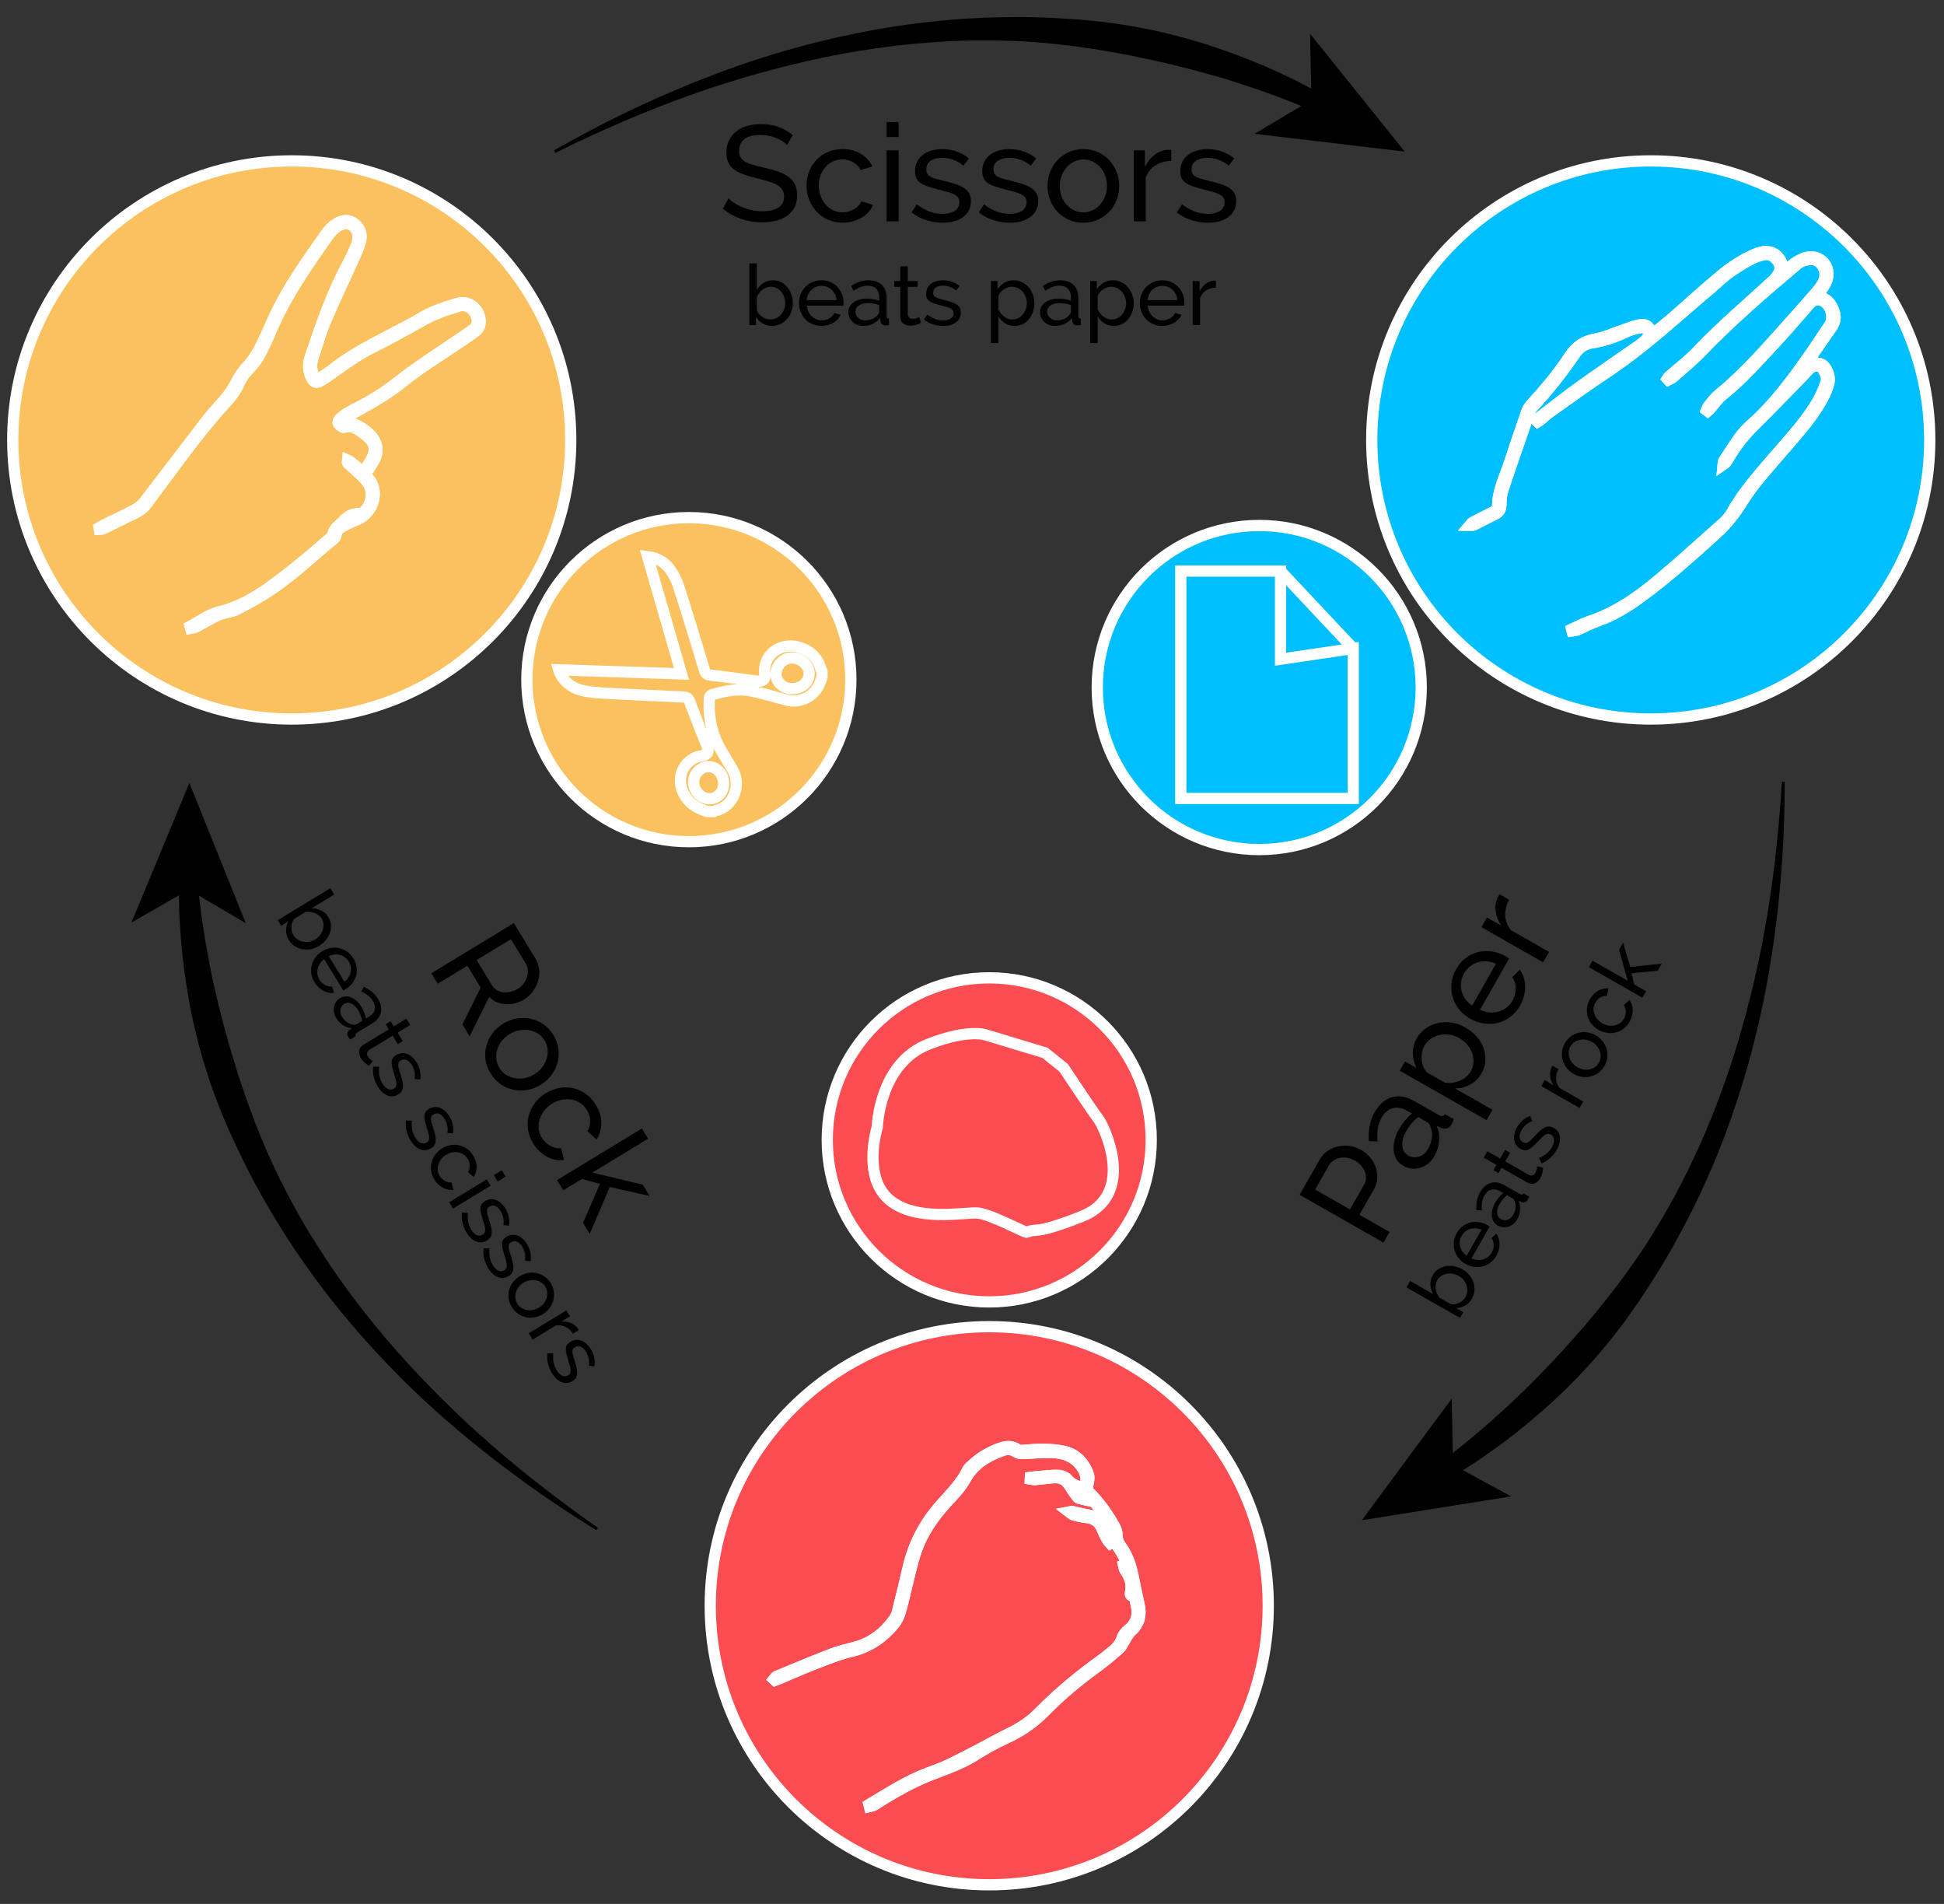 <?xml version="1.0" encoding="utf-8"?>
<!-- Generator: Adobe Illustrator 16.0.4, SVG Export Plug-In . SVG Version: 6.00 Build 0)  -->
<!DOCTYPE svg PUBLIC "-//W3C//DTD SVG 1.1//EN" "http://www.w3.org/Graphics/SVG/1.1/DTD/svg11.dtd">
<svg version="1.1" id="Layer_1" xmlns="http://www.w3.org/2000/svg" xmlns:xlink="http://www.w3.org/1999/xlink" x="0px" y="0px"
	 width="345.6px" height="338.4px" viewBox="0 0 345.6 338.4" enable-background="new 0 0 345.6 338.4" xml:space="preserve">
<rect x="0" y="0" width="345.6" height="338.4" fill="#333333" stroke="none"/>
<circle fill="#FB4C52" cx="175.865" cy="285.398" r="49.6"/>
<circle fill="none" stroke="#FFFFFF" stroke-width="2" cx="175.865" cy="285.398" r="49.6"/>
<path fill="none" stroke="#FFFFFF" stroke-width="2" d="M154.493,320.746c0.027,0.105,0.05,0.215,0.074,0.32
	c0.269-0.07,0.582-0.078,0.804-0.219c3.313-2.109,6.688-4.082,10.375-5.488c2.649-1.017,5.332-1.938,7.754-3.496
	c1.681-1.086,3.465-2.039,5.276-2.883c2.57-1.191,4.888-2.707,6.863-4.73c2.973-3.047,6.242-5.733,9.688-8.227
	c1.285-0.935,2.484-1.992,3.691-3.031c0.281-0.242,0.438-0.633,0.648-0.953c0.473-0.729,0.816-1.602,1.445-2.156
	c1.445-1.276,1.781-2.797,1.406-4.582c-0.315-1.483-0.668-2.961-0.949-4.452c-0.402-2.164-0.996-4.246-2.316-6.052
	c-0.449-0.616-0.684-1.246-0.68-2.03c0.003-0.509-0.219-1.06-0.469-1.521c-1.211-2.203-2.681-4.223-4.465-5.996
	c-0.349-0.348-0.375-0.621-0.298-1.078c0.13-0.729,0.363-1.578,0.117-2.207c-0.801-2.051-2.172-3.582-4.483-4.039
	c-2.388-0.473-4.777-0.34-7.177-0.12c-0.297,0.026-0.672,0.008-0.896-0.152c-0.862-0.621-1.805-0.646-2.741-0.359
	c-2.195,0.668-4.082,1.879-5.734,3.465c-0.156,0.152-0.312,0.324-0.406,0.521c-1.152,2.352-2.977,4.19-4.692,6.102
	c-2.918,3.238-4.882,6.953-5.867,11.199c-0.554,2.387-1.129,4.766-1.722,7.141c-0.172,0.685-0.321,1.438-0.715,1.988
	c-1.715,2.383-3.887,4.195-6.782,5.004c-1.46,0.41-2.957,0.728-4.367,1.267c-3.312,1.272-6.586,2.651-9.867,4.008
	c-0.176,0.07-0.273,0.32-0.41,0.488c0.066,0.059,0.129,0.116,0.191,0.176c0.223-0.086,0.45-0.164,0.672-0.258
	c2.145-0.898,4.27-1.853,6.438-2.688c2.125-0.812,4.246-1.695,6.449-2.203c3.102-0.715,5.508-2.379,7.508-4.723
	c0.519-0.609,0.906-1.402,1.148-2.176c0.446-1.396,0.723-2.845,1.086-4.271c0.559-2.18,1.012-4.395,1.723-6.522
	c1.16-3.474,3.254-6.396,5.734-9.066c1.113-1.199,2.285-2.426,3.062-3.84c1.527-2.777,3.98-4.164,6.785-5.146
	c0.767-0.27,1.527-0.168,2.246,0.316c0.293,0.195,0.724,0.273,1.086,0.266c1.691-0.047,3.379-0.229,5.066-0.194
	c2.348,0.051,4.398,0.737,5.73,2.944c0.723,1.195,0.703,2.281,0.141,3.488c-1.043-0.422-2.117-0.668-2.895-1.625
	c-0.336-0.414-1.056-0.703-1.613-0.723c-1.191-0.039-2.387,0.125-3.583,0.219c-0.464,0.035-0.925,0.102-1.386,0.152
	c-0.004,0.09-0.008,0.18-0.013,0.27c0.277,0.039,0.56,0.125,0.832,0.103c1.074-0.095,2.146-0.238,3.216-0.336
	c1.262-0.117,2.25,0.348,2.922,1.444c0.27,0.438,0.556,0.867,0.848,1.289c0.211,0.301,0.422,0.609,0.684,0.859
	c0.121,0.117,0.363,0.104,0.551,0.151c-0.065-0.159-0.104-0.332-0.203-0.473c-0.289-0.418-0.598-0.82-0.897-1.229
	c0.052-0.06,0.108-0.121,0.164-0.185c0.656,0.355,1.44,0.578,1.953,1.082c1.828,1.797,3.331,3.855,4.521,6.129
	c0.211,0.402,0.254,0.892,0.371,1.336c-0.103,0.056-0.203,0.113-0.302,0.168c-0.547-0.655-1.215-1.25-1.612-1.983
	c-0.605-1.117-1.438-1.738-2.673-1.938c-0.987-0.164-1.957-0.422-2.938-0.629c-0.082-0.02-0.176,0.027-0.495,0.086
	c0.327,0.246,0.491,0.453,0.694,0.504c0.758,0.185,1.523,0.383,2.301,0.461c1.384,0.138,2.32,0.789,2.832,2.095
	c0.26,0.655,0.595,1.288,0.931,1.913c0.121,0.228,0.349,0.398,0.522,0.595c0.066-0.039,0.138-0.082,0.203-0.121
	c-0.117-0.301-0.233-0.599-0.367-0.945c1.422,1.129,3.199,4.18,3.259,5.642c-0.181-0.294-0.316-0.517-0.457-0.742
	c-0.087,0.026-0.173,0.055-0.259,0.082c0.074,0.285,0.074,0.629,0.23,0.854c0.844,1.191,1.305,2.449,0.984,3.935
	c-0.094,0.438,0.016,0.793,0.617,0.479c0.141,0.621,0.254,1.172,0.387,1.719c0.43,1.777,0.07,3.273-1.422,4.47
	c-0.478,0.383-0.945,0.94-1.113,1.512c-0.301,0.984-0.922,1.647-1.668,2.258c-0.625,0.512-1.238,1.047-1.895,1.516
	c-3.97,2.853-7.738,5.941-11.164,9.438c-1.504,1.535-3.28,2.703-5.219,3.652c-2.021,0.987-3.978,2.108-5.974,3.145
	c-1.738,0.898-3.472,1.801-5.242,2.625c-1.152,0.535-2.367,0.938-3.555,1.396C161.09,316.621,157.835,318.758,154.493,320.746z"/>
<path fill="none" stroke="#FFFFFF" stroke-width="2" d="M154.493,320.746c3.343-1.983,6.597-4.121,10.257-5.527
	c1.188-0.456,2.403-0.858,3.555-1.395c1.77-0.824,3.504-1.727,5.242-2.625c1.996-1.035,3.953-2.156,5.974-3.145
	c1.938-0.949,3.715-2.117,5.219-3.652c3.426-3.496,7.195-6.582,11.164-9.438c0.656-0.469,1.27-1.004,1.895-1.516
	c0.746-0.609,1.367-1.27,1.668-2.258c0.172-0.57,0.637-1.129,1.112-1.512c1.493-1.195,1.853-2.688,1.423-4.47
	c-0.133-0.547-0.246-1.098-0.387-1.719c-0.602,0.312-0.711-0.043-0.617-0.479c0.32-1.48-0.141-2.742-0.984-3.935
	c-0.156-0.227-0.156-0.565-0.229-0.854c0.086-0.027,0.173-0.052,0.258-0.078c0.142,0.223,0.276,0.444,0.457,0.737
	c-0.06-1.461-1.836-4.508-3.258-5.641c0.133,0.348,0.25,0.646,0.366,0.945c-0.065,0.043-0.137,0.082-0.203,0.125
	c-0.176-0.199-0.401-0.371-0.522-0.595c-0.336-0.625-0.672-1.258-0.93-1.918c-0.513-1.305-1.449-1.957-2.832-2.094
	c-0.777-0.078-1.543-0.272-2.302-0.461c-0.202-0.051-0.361-0.254-0.694-0.504c0.319-0.059,0.418-0.104,0.5-0.086
	c0.978,0.207,1.944,0.465,2.935,0.629c1.233,0.199,2.065,0.824,2.672,1.938c0.397,0.733,1.065,1.327,1.612,1.983
	c0.099-0.055,0.199-0.113,0.302-0.168c-0.117-0.445-0.16-0.934-0.371-1.332c-1.188-2.272-2.692-4.336-4.521-6.133
	c-0.512-0.5-1.296-0.727-1.953-1.082c-0.055,0.062-0.108,0.125-0.163,0.184c0.301,0.41,0.608,0.816,0.897,1.23
	c0.098,0.141,0.137,0.316,0.202,0.473c-0.188-0.047-0.43-0.035-0.551-0.151c-0.262-0.25-0.473-0.56-0.684-0.859
	c-0.293-0.422-0.578-0.848-0.848-1.289c-0.672-1.094-1.66-1.559-2.922-1.445c-1.07,0.099-2.142,0.242-3.215,0.341
	c-0.273,0.022-0.556-0.066-0.832-0.105c0.004-0.09,0.008-0.176,0.012-0.266c0.461-0.056,0.922-0.121,1.387-0.156
	c1.191-0.094,2.391-0.258,3.582-0.215c0.559,0.016,1.277,0.305,1.613,0.723c0.777,0.953,1.852,1.199,2.895,1.621
	c0.562-1.207,0.582-2.293-0.141-3.488c-1.332-2.207-3.383-2.895-5.73-2.944c-1.688-0.035-3.375,0.151-5.066,0.194
	c-0.362,0.008-0.793-0.069-1.086-0.266c-0.719-0.484-1.479-0.582-2.246-0.316c-2.805,0.98-5.257,2.367-6.784,5.146
	c-0.777,1.414-1.95,2.641-3.062,3.84c-2.48,2.672-4.57,5.594-5.734,9.066c-0.711,2.129-1.164,4.344-1.723,6.522
	c-0.363,1.426-0.644,2.875-1.086,4.273c-0.242,0.77-0.625,1.562-1.148,2.172c-2,2.344-4.407,4.008-7.508,4.723
	c-2.203,0.508-4.324,1.392-6.449,2.203c-2.168,0.836-4.293,1.789-6.438,2.688c-0.223,0.094-0.449,0.172-0.672,0.258
	c-0.062-0.06-0.125-0.117-0.191-0.177c0.137-0.163,0.234-0.413,0.41-0.487c3.281-1.355,6.555-2.734,9.867-4.004
	c1.41-0.543,2.906-0.855,4.367-1.267c2.895-0.812,5.067-2.621,6.782-5.008c0.394-0.551,0.543-1.305,0.714-1.984
	c0.594-2.379,1.168-4.758,1.723-7.145c0.985-4.246,2.949-7.957,5.867-11.199c1.715-1.91,3.543-3.75,4.692-6.102
	c0.094-0.195,0.25-0.367,0.406-0.521c1.652-1.586,3.54-2.797,5.734-3.465c0.938-0.285,1.879-0.262,2.742,0.359
	c0.224,0.16,0.599,0.18,0.896,0.151c2.398-0.219,4.785-0.352,7.176,0.121c2.312,0.457,3.684,1.988,4.484,4.039
	c0.245,0.629,0.012,1.48-0.117,2.207c-0.078,0.457-0.052,0.73,0.297,1.078c1.785,1.777,3.254,3.797,4.465,6
	c0.25,0.457,0.473,1.012,0.468,1.517c-0.003,0.784,0.231,1.413,0.681,2.03c1.316,1.806,1.914,3.888,2.316,6.051
	c0.281,1.492,0.633,2.97,0.949,4.453c0.379,1.785,0.039,3.306-1.406,4.582c-0.629,0.556-0.973,1.431-1.445,2.156
	c-0.211,0.324-0.367,0.711-0.648,0.953c-1.207,1.039-2.405,2.098-3.69,3.031c-3.444,2.492-6.719,5.184-9.688,8.227
	c-1.977,2.027-4.293,3.539-6.862,4.73c-1.812,0.844-3.599,1.797-5.277,2.883c-2.422,1.562-5.105,2.483-7.754,3.496
	c-3.687,1.406-7.062,3.379-10.375,5.487c-0.222,0.146-0.535,0.152-0.804,0.22C154.542,320.961,154.52,320.852,154.493,320.746z"/>
<path fill="#FB4C52" d="M204.664,202.598c0,15.905-12.896,28.801-28.797,28.801c-15.907,0-28.801-12.896-28.801-28.801
	c0-15.906,12.894-28.802,28.801-28.802C191.771,173.797,204.664,186.691,204.664,202.598z"/>
<path fill="none" stroke="#FFFFFF" stroke-width="2" d="M204.664,202.598c0,15.905-12.896,28.801-28.797,28.801
	c-15.907,0-28.801-12.896-28.801-28.801c0-15.906,12.894-28.802,28.801-28.802C191.771,173.797,204.664,186.691,204.664,202.598z"/>
<path fill="none" stroke="#FFFFFF" stroke-width="2" d="M192.272,216.223c-8.598,3.379-7.703,1.969-9.746,2.789
	c-0.297,0.116-6.383-3.212-8.69-3.41c-2.308-0.199-11.14,1.694-15.855-2.465c-4.715-4.16-2.024-12.806-2.024-12.806
	s0.313-11.315,9.106-14.742c7.32-2.854,10.34-1.602,10.34-1.602l10.367,3.141l3.324,2.656c0,0,5.336,8.059,6.172,9.074
	C196.099,199.875,202.31,212.277,192.272,216.223z"/>
<path fill="#FBC15E" d="M101.465,78.199c0,27.39-22.207,49.597-49.597,49.597c-27.395,0-49.602-22.207-49.602-49.597
	c0-27.395,22.207-49.602,49.602-49.602C79.258,28.598,101.465,50.805,101.465,78.199z"/>
<path fill="none" stroke="#FFFFFF" stroke-width="2" d="M101.465,78.199c0,27.39-22.207,49.597-49.597,49.597
	c-27.395,0-49.602-22.207-49.602-49.597c0-27.395,22.207-49.602,49.602-49.602C79.258,28.598,101.465,50.805,101.465,78.199z"/>
<path fill="none" stroke="#FFFFFF" stroke-width="2" d="M33.828,111.339c0.028,0.103,0.059,0.2,0.086,0.302
	c0.278-0.055,0.586-0.048,0.829-0.173c1.257-0.663,2.492-1.366,3.746-2.03c0.32-0.168,0.679-0.273,1.031-0.375
	c0.836-0.246,1.746-0.34,2.512-0.727c1.769-0.891,3.511-1.852,5.191-2.906c4.406-2.759,8.121-6.398,12.121-9.673
	c0.192-0.155,0.36-0.44,0.387-0.683c0.082-0.754,0.562-1.184,1.164-1.496c0.828-0.426,1.66-0.855,2.523-1.196
	c2.989-1.179,4.227-5.265,1.922-7.515c-0.367-0.36-0.308-0.703-0.039-1.11c0.449-0.671,0.883-1.354,1.262-2.065
	c0.48-0.902,0.601-1.867,0.246-2.849c-0.477-1.315-1.508-2.147-2.648-2.851c-0.883-0.551-1.79-1.035-2.899-0.571
	c-0.144,0.06-0.406-0.16-0.613-0.25c0.086-0.183,0.121-0.429,0.265-0.539c0.446-0.343,0.907-0.675,1.399-0.944
	c3.242-1.77,6.457-3.52,9.371-5.888c3.262-2.644,6.914-4.812,10.394-7.194c0.872-0.595,1.758-1.168,2.579-1.828
	c0.312-0.25,0.582-0.691,0.656-1.086c0.398-2.021-1.488-4.469-3.918-3.767c-2.41,0.696-4.758,1.509-6.91,2.832
	c-1.082,0.664-2.235,1.22-3.356,1.821c-4.121,2.211-8.383,4.183-12.058,7.145c-0.684,0.551-1.457,0.991-2.192,1.484
	c-0.511,0.339-0.855,0.188-1.097-0.348c-0.524-1.16-0.477-2.328-0.075-3.508c0.739-2.156,1.344-4.363,2.231-6.453
	c1.558-3.676,3.293-7.271,4.93-10.91c0.46-1.024,0.933-2.059,1.214-3.141c0.309-1.191-0.054-2.312-1.062-3.086
	c-0.984-0.762-2.106-0.669-3.109-0.062c-0.653,0.394-1.286,0.938-1.723,1.558c-3.594,5.082-7.25,10.129-9.785,15.868
	c-0.762,1.727-1.524,3.457-2.403,5.121c-0.515,0.98-1.175,1.922-1.929,2.738c-0.895,0.969-1.606,2.008-2.188,3.19
	c-0.461,0.927-1.082,1.793-1.738,2.603c-1.031,1.277-2.219,2.433-3.223,3.729c-3.761,4.871-7.461,9.789-11.222,14.664
	c-0.43,0.56-1.024,1.067-1.645,1.399c-1.949,1.031-3.949,1.965-5.926,2.937c-0.168,0.082-0.324,0.188-0.488,0.282
	c0.016,0.086,0.027,0.168,0.039,0.25c0.215-0.016,0.457,0.031,0.637-0.055c1.98-0.961,3.949-1.957,5.933-2.914
	c0.797-0.387,1.414-0.935,1.926-1.652c0.914-1.277,1.867-2.523,2.801-3.786c3.656-4.922,7.269-9.879,11.449-14.382
	c0.832-0.895,1.473-1.868,2-2.965c0.418-0.871,0.91-1.774,1.586-2.438c1.195-1.18,2.106-2.505,2.781-4.02
	c0.379-0.852,0.817-1.676,1.172-2.535c2.571-6.297,6.434-11.825,10.317-17.336c0.496-0.704,1.14-1.395,1.875-1.816
	c1.722-0.996,3.371-0.07,3.507,1.909c0.036,0.539-0.109,1.134-0.32,1.638c-0.492,1.176-1.031,2.332-1.629,3.453
	c-2.801,5.23-4.703,10.816-6.582,16.409c-0.414,1.243-0.328,2.478,0.274,3.642c0.418,0.805,0.828,0.957,1.605,0.492
	c0.945-0.562,1.852-1.199,2.742-1.848c2.141-1.559,4.321-3.031,6.715-4.215c2.895-1.43,5.723-3.004,8.535-4.598
	c2.086-1.185,4.313-1.953,6.594-2.638c1.762-0.53,3.449,1.278,3.262,2.957c-0.043,0.41-0.317,0.907-0.645,1.153
	c-1.137,0.852-2.347,1.602-3.519,2.41c-3.246,2.238-6.602,4.347-9.696,6.785c-2.195,1.729-4.472,3.246-6.949,4.504
	c-0.762,0.387-1.527,0.781-2.262,1.223c-0.5,0.3-0.98,0.652-1.406,1.05c-0.176,0.164-0.328,0.582-0.238,0.755
	c0.148,0.288,0.469,0.534,0.773,0.688c0.184,0.093,0.473-0.055,0.715-0.047c0.473,0.012,1.035-0.09,1.406,0.129
	c0.918,0.539,1.832,1.14,2.594,1.875c1.043,1.011,1.168,2.297,0.492,3.586c-0.437,0.84-0.972,1.629-1.515,2.52
	c-0.852-0.699-1.641-1.345-2.434-1.98c-0.098-0.078-0.234-0.11-0.351-0.16c-0.012,0.148-0.094,0.363-0.024,0.438
	c0.277,0.305,0.602,0.562,0.903,0.844c0.828,0.785,1.746,1.504,2.46,2.383c1.352,1.656,1.055,4.136-0.55,5.547
	c-0.125,0.109-0.289,0.273-0.422,0.262c-1.266-0.121-2.309,0.352-3.11,1.27c-0.679,0.781-1.8,1.246-1.863,2.512
	c-0.008,0.167-0.25,0.348-0.414,0.484c-2.152,1.824-4.262,3.703-6.477,5.449c-4.097,3.215-8.136,6.487-13.417,7.762
	C37.114,109.214,35.516,110.464,33.828,111.339z"/>
<path fill="none" stroke="#FFFFFF" stroke-width="2" d="M33.828,111.339c1.684-0.875,3.286-2.125,5.079-2.558
	c5.285-1.274,9.324-4.547,13.418-7.762c2.218-1.742,4.324-3.625,6.476-5.449c0.164-0.137,0.41-0.317,0.418-0.484
	c0.059-1.262,1.18-1.73,1.863-2.512c0.801-0.914,1.844-1.391,3.106-1.27c0.133,0.016,0.297-0.148,0.422-0.262
	c1.605-1.411,1.902-3.891,0.551-5.547c-0.715-0.879-1.629-1.598-2.461-2.383c-0.297-0.281-0.625-0.539-0.903-0.844
	c-0.066-0.074,0.016-0.285,0.028-0.438c0.117,0.054,0.253,0.082,0.351,0.16c0.793,0.636,1.578,1.281,2.434,1.98
	c0.539-0.891,1.074-1.68,1.515-2.52c0.676-1.289,0.551-2.571-0.496-3.582c-0.761-0.739-1.675-1.34-2.593-1.879
	c-0.368-0.219-0.93-0.114-1.407-0.129c-0.238-0.008-0.531,0.14-0.715,0.047c-0.304-0.149-0.625-0.395-0.773-0.688
	c-0.086-0.173,0.063-0.587,0.242-0.755c0.426-0.394,0.906-0.75,1.406-1.047c0.735-0.444,1.497-0.835,2.262-1.226
	c2.473-1.258,4.75-2.774,6.949-4.504c3.09-2.438,6.446-4.543,9.696-6.785c1.168-0.809,2.382-1.555,3.515-2.41
	c0.328-0.243,0.602-0.743,0.649-1.148c0.183-1.684-1.504-3.492-3.262-2.961C79.312,55.07,77.09,55.839,75,57.023
	c-2.812,1.594-5.64,3.168-8.535,4.598c-2.39,1.184-4.57,2.656-6.715,4.215c-0.886,0.652-1.796,1.285-2.742,1.848
	c-0.777,0.465-1.187,0.316-1.601-0.488c-0.606-1.168-0.688-2.402-0.274-3.641c1.875-5.598,3.781-11.184,6.578-16.414
	c0.602-1.121,1.141-2.277,1.629-3.449c0.215-0.508,0.356-1.103,0.321-1.642c-0.137-1.979-1.786-2.905-3.508-1.909
	c-0.731,0.426-1.379,1.112-1.871,1.816c-3.883,5.516-7.75,11.039-10.321,17.336c-0.351,0.859-0.789,1.684-1.168,2.535
	c-0.675,1.515-1.586,2.84-2.781,4.02c-0.68,0.668-1.172,1.566-1.59,2.438c-0.523,1.097-1.168,2.07-1.996,2.968
	c-4.183,4.5-7.797,9.457-11.449,14.383c-0.938,1.259-1.891,2.505-2.805,3.782c-0.511,0.718-1.125,1.27-1.922,1.652
	c-1.988,0.957-3.953,1.953-5.937,2.918c-0.18,0.086-0.422,0.039-0.633,0.051c-0.016-0.082-0.027-0.164-0.039-0.246
	c0.16-0.098,0.32-0.204,0.488-0.286c1.977-0.972,3.977-1.905,5.922-2.937c0.625-0.332,1.215-0.84,1.649-1.399
	c3.757-4.875,7.461-9.793,11.222-14.664c1-1.297,2.188-2.448,3.219-3.726c0.656-0.813,1.281-1.676,1.738-2.606
	c0.582-1.179,1.293-2.222,2.188-3.19c0.754-0.816,1.414-1.754,1.929-2.738c0.879-1.664,1.645-3.395,2.407-5.121
	c2.535-5.734,6.191-10.786,9.785-15.868c0.437-0.621,1.07-1.164,1.723-1.558c1-0.606,2.121-0.699,3.109,0.062
	c1.004,0.774,1.371,1.896,1.058,3.091c-0.277,1.078-0.75,2.112-1.21,3.141c-1.637,3.636-3.375,7.234-4.934,10.906
	c-0.883,2.09-1.488,4.301-2.227,6.453c-0.406,1.18-0.453,2.348,0.071,3.508c0.242,0.535,0.59,0.69,1.097,0.348
	c0.735-0.493,1.508-0.93,2.192-1.484c3.679-2.962,7.937-4.934,12.058-7.145c1.121-0.602,2.274-1.153,3.356-1.821
	c2.152-1.323,4.504-2.136,6.91-2.832c2.434-0.702,4.32,1.746,3.922,3.767c-0.078,0.395-0.348,0.836-0.66,1.086
	c-0.817,0.66-1.707,1.233-2.578,1.828c-3.477,2.383-7.129,4.551-10.391,7.199c-2.918,2.363-6.129,4.116-9.375,5.887
	c-0.492,0.266-0.953,0.598-1.398,0.94c-0.141,0.114-0.18,0.356-0.266,0.539c0.207,0.09,0.469,0.31,0.617,0.25
	c1.106-0.461,2.012,0.024,2.899,0.571c1.136,0.707,2.171,1.535,2.648,2.855c0.355,0.977,0.23,1.941-0.246,2.844
	c-0.383,0.711-0.817,1.397-1.266,2.065c-0.269,0.407-0.328,0.75,0.039,1.11c2.305,2.25,1.071,6.34-1.922,7.515
	c-0.863,0.341-1.695,0.771-2.519,1.196c-0.606,0.312-1.082,0.742-1.168,1.5c-0.027,0.242-0.191,0.523-0.383,0.679
	c-4.004,3.274-7.719,6.914-12.125,9.677c-1.68,1.051-3.422,2.012-5.187,2.902c-0.766,0.387-1.676,0.484-2.516,0.727
	c-0.352,0.102-0.711,0.207-1.027,0.375c-1.258,0.668-2.493,1.371-3.75,2.03c-0.239,0.125-0.547,0.118-0.825,0.177
	C33.887,111.54,33.855,111.441,33.828,111.339z"/>
<path fill="#FBC15E" d="M151.266,120.796c0,15.907-12.895,28.802-28.801,28.802c-15.906,0-28.801-12.895-28.801-28.802
	c0-15.901,12.895-28.796,28.801-28.796C138.371,92,151.266,104.895,151.266,120.796z"/>
<path fill="none" stroke="#FFFFFF" stroke-width="2" d="M151.266,120.796c0,15.907-12.895,28.802-28.801,28.802
	c-15.906,0-28.801-12.895-28.801-28.802c0-15.901,12.895-28.796,28.801-28.796C138.371,92,151.266,104.895,151.266,120.796z"/>
<path fill="none" stroke="#FFFFFF" stroke-width="2" d="M123.309,139.036c-0.008,1.52,1.328,2.922,2.793,2.933
	c1.445,0.013,2.555-1.175,2.547-2.729c-0.004-1.617-1.215-2.977-2.649-2.981C124.547,136.25,123.312,137.527,123.309,139.036z
	 M140.84,122.406c1.715,0,3-1.176,3-2.738c0-1.411-1.465-2.738-3.015-2.734c-1.555,0-2.848,1.293-2.86,2.852
	C137.957,121.266,139.207,122.406,140.84,122.406z M146.128,120.425c-0.086,0.22-0.187,0.431-0.258,0.649
	c-0.863,2.621-3.433,4.023-6.117,3.328c-2.008-0.521-3.992-1.121-6.011-1.563c-2.454-0.539-4.856-0.034-7.215,0.646
	c-0.192,0.055-0.414,0.397-0.426,0.617c-0.195,3.387,0.457,6.578,2.242,9.5c0.617,1.008,1.188,2.043,1.813,3.047
	c1.718,2.776,0.363,6.711-2.985,7.453c-0.101,0.023-0.188,0.09-0.281,0.137h-1.105c-1.536-0.461-2.903-1.149-3.856-2.531
	c-1.687-2.465-1.102-5.52,1.41-6.934c0.442-0.246,0.977-0.359,1.485-0.457c0.929-0.176,1.238-0.582,0.953-1.488
	c-0.215-0.672-0.524-1.317-0.782-1.977c-0.8-2.052-1.628-4.095-2.386-6.164c-0.203-0.562-0.477-0.773-1.062-0.802
	c-4.695-0.211-9.39-0.429-14.082-0.687c-1.332-0.078-2.679-0.18-3.972-0.481c-2.063-0.479-3.614-1.909-4.161-3.668
	c7.258,0.243,14.465,0.481,21.821,0.724c-2.028-7.021-4.008-13.888-6.02-20.845c1.852,0.224,3.192,1.095,4.133,2.489
	c0.594,0.878,1.086,1.871,1.406,2.878c1.571,4.927,3.074,9.875,4.574,14.825c0.18,0.586,0.434,0.808,1.071,0.879
	c2.554,0.281,5.101,0.648,7.648,0.984c0.313,0.039,0.629,0.086,0.942,0.082c0.816-0.013,1.16-0.388,1.066-1.191
	c-0.43-3.836,3.191-5.93,6.441-4.719c1.813,0.672,3.043,1.914,3.543,3.82c0.036,0.125,0.114,0.23,0.172,0.348L146.128,120.425
	L146.128,120.425z"/>
<path fill="#00BFFF" d="M343.066,78.199c0,27.39-22.207,49.597-49.603,49.597c-27.391,0-49.598-22.207-49.598-49.597
	c0-27.395,22.207-49.602,49.598-49.602C320.859,28.598,343.066,50.805,343.066,78.199z"/>
<path fill="none" stroke="#FFFFFF" stroke-width="2" d="M343.066,78.199c0,27.39-22.207,49.597-49.603,49.597
	c-27.391,0-49.598-22.207-49.598-49.597c0-27.395,22.207-49.602,49.598-49.602C320.859,28.598,343.066,50.805,343.066,78.199z"/>
<path fill="none" stroke="#FFFFFF" stroke-width="2" d="M316.969,48.507c-0.078-0.64-0.012-1.312-0.25-1.847
	c-0.819-1.84-2.457-2.391-4.5-1.562c-2.362,0.957-4.469,2.379-6.405,3.991c-2.978,2.478-5.824,5.103-8.75,7.638
	c-1.113,0.965-2.285,1.862-3.474,2.828c-0.194-1.492-0.875-2.059-2.271-1.781c-0.952,0.187-1.858,0.59-2.784,0.897
	c-1.617,0.543-3.203,1.293-4.867,1.582c-2.021,0.356-3.453,1.29-4.556,2.978c-2.043,3.133-4.444,5.979-6.965,8.733
	c-0.315,0.353-0.569,0.802-0.727,1.25c-1.043,3.009-2.086,6.017-3.07,9.043c-0.84,2.595-2.168,5.063-2.094,7.907
	c0.008,0.227-0.305,0.55-0.547,0.679c-1.293,0.696-2.617,1.337-3.918,2.021c-0.172,0.09-0.281,0.305-0.418,0.465
	c0.207,0,0.449,0.074,0.613-0.008c1.254-0.617,2.477-1.297,3.742-1.887c0.703-0.328,1.043-0.777,1.082-1.566
	c0.051-0.922,0.074-1.891,0.358-2.754c1.527-4.603,3.134-9.176,4.724-13.758c0.108-0.316,0.258-0.648,0.479-0.892
	c2.789-3.007,5.332-6.214,7.646-9.601c0.75-1.098,1.727-1.746,3.055-1.942c2.098-0.315,4.078-1,5.992-1.925
	c0.758-0.368,1.613-0.571,2.44-0.743c0.517-0.101,1.125-0.097,1.423,0.493c0.319,0.632,0.125,1.281-0.474,1.789
	c-0.301,0.258-0.586,0.531-0.906,0.754c-3.495,2.438-7.026,4.828-10.491,7.312c-2.509,1.797-4.935,3.715-7.384,5.59
	c-0.198,0.151-0.327,0.395-0.487,0.598c0.059,0.059,0.117,0.121,0.176,0.179c0.184-0.112,0.383-0.215,0.547-0.351
	c0.488-0.41,0.934-0.879,1.453-1.242c3.402-2.407,6.77-4.859,10.242-7.157c4.531-3.004,8.676-6.479,12.77-10.03
	c1.387-1.203,2.781-2.398,4.172-3.595c0.855-0.733,1.742-1.437,2.562-2.207c1.926-1.815,4.121-3.237,6.452-4.452
	c0.578-0.302,1.23-0.48,1.867-0.641c0.941-0.238,1.73,0.074,2.371,0.8c0.656,0.75,0.906,1.578,0.392,2.493
	c-0.246,0.438-0.543,0.871-0.91,1.21c-4.513,4.188-9.238,8.138-13.477,12.622c-1.56,1.648-3.398,3.027-5.103,4.535
	c-0.117,0.102-0.185,0.257-0.272,0.39c0.051,0.056,0.104,0.114,0.155,0.168c0.281-0.151,0.604-0.258,0.84-0.465
	c1.634-1.444,3.341-2.815,4.849-4.386c5.383-5.594,11.245-10.657,17.176-15.645c0.729-0.613,1.594-0.88,2.516-0.902
	c1.824-0.047,3.074,2.129,2.228,3.937c-0.328,0.696-0.82,1.336-1.328,1.927c-1.414,1.655-2.867,3.28-4.32,4.901
	c-4.141,4.618-8.176,9.336-13.004,13.286c-0.69,0.566-1.228,1.328-1.81,2.02c-0.168,0.202-0.233,0.487-0.344,0.737
	c0.059,0.047,0.125,0.099,0.188,0.146c0.133-0.117,0.284-0.219,0.401-0.353c0.728-0.823,1.344-1.784,2.188-2.457
	c3.441-2.729,6.328-6.011,9.301-9.198c2.137-2.298,4.164-4.699,6.25-7.048c0.672-0.758,1.484-0.933,2.31-0.543
	c1.495,0.716,2.141,2.97,1.229,4.345c-2.262,3.41-4.52,6.815-7.027,10.059c-2.051,2.652-4.18,5.184-6.69,7.406
	c-0.805,0.711-1.57,1.496-2.207,2.358c-1.031,1.396-1.953,2.875-2.902,4.332c-0.09,0.142-0.039,0.375-0.059,0.567
	c0.16-0.11,0.354-0.196,0.473-0.344c0.18-0.231,0.305-0.5,0.453-0.754c1.266-2.145,2.777-4.082,4.559-5.836
	c2.896-2.855,5.712-5.789,8.56-8.691c0.461-0.473,0.875-1.004,1.375-1.434c0.75-0.645,1.824-0.591,2.277,0.112
	c0.469,0.735,0.858,1.567,0.551,2.431c-0.418,1.168-0.898,2.332-1.521,3.401c-1.91,3.282-4.487,6.067-6.949,8.927
	c-2.926,3.398-5.983,6.688-8.198,10.641c-0.41,0.738-0.988,1.422-1.617,1.988c-3.771,3.362-7.522,6.746-11.384,10.008
	c-3.737,3.156-7.737,5.934-12.461,7.5c-1.055,0.352-2.047,0.906-3.065,1.367c0.022,0.09,0.047,0.18,0.069,0.27
	c0.31-0.051,0.642-0.043,0.923-0.161c1.237-0.526,2.43-1.175,3.698-1.621c2.785-0.979,5.25-2.507,7.613-4.233
	c4.703-3.438,9.021-7.332,13.34-11.22c1.867-1.679,3.367-3.597,4.685-5.722c0.922-1.493,1.996-2.907,3.117-4.262
	c1.953-2.363,4-4.649,5.996-6.978c2.059-2.405,4.062-4.858,5.479-7.715c0.349-0.694,0.621-1.444,0.797-2.199
	c0.277-1.183-0.448-2.858-1.328-3.284c-0.938-0.453-2.008-0.091-3.034,1.034c-0.355,0.388-0.707,0.778-1.06,1.164
	c-0.051-0.147-0.016-0.222,0.031-0.293c1.969-2.839,3.93-5.679,5.906-8.511c0.573-0.825,0.75-1.688,0.43-2.645
	c-0.504-1.517-1.332-2.66-3.191-2.724c0.211-0.25,0.388-0.417,0.513-0.617c0.477-0.761,1.09-1.483,1.366-2.315
	c0.832-2.469-1.145-4.656-3.663-4.06c-0.798,0.192-1.556,0.677-2.25,1.146C318.156,47.378,317.555,48,316.969,48.507z"/>
<path fill="none" stroke="#FFFFFF" stroke-width="2" d="M316.969,48.507c0.586-0.507,1.188-1.129,1.888-1.601
	c0.694-0.469,1.448-0.953,2.25-1.146c2.52-0.597,4.495,1.591,3.663,4.06c-0.276,0.832-0.891,1.555-1.366,2.315
	c-0.125,0.2-0.302,0.367-0.513,0.617c1.859,0.063,2.688,1.207,3.191,2.724c0.316,0.957,0.145,1.819-0.43,2.645
	c-1.978,2.832-3.938,5.672-5.906,8.511c-0.047,0.067-0.082,0.146-0.031,0.293c0.353-0.386,0.703-0.776,1.06-1.164
	c1.026-1.125,2.098-1.487,3.034-1.034c0.879,0.426,1.605,2.102,1.328,3.284c-0.176,0.755-0.449,1.509-0.797,2.199
	c-1.418,2.856-3.422,5.31-5.479,7.715c-1.996,2.328-4.043,4.614-5.996,6.978c-1.121,1.354-2.195,2.769-3.117,4.262
	c-1.316,2.125-2.816,4.043-4.684,5.722c-4.32,3.888-8.638,7.782-13.34,11.22c-2.359,1.727-4.824,3.254-7.613,4.233
	c-1.271,0.45-2.461,1.095-3.699,1.621c-0.281,0.118-0.617,0.11-0.922,0.161c-0.023-0.09-0.047-0.18-0.07-0.27
	c1.02-0.461,2.012-1.016,3.066-1.367c4.723-1.566,8.723-4.344,12.461-7.5c3.859-3.262,7.613-6.646,11.383-10.008
	c0.629-0.566,1.207-1.25,1.617-1.988c2.215-3.953,5.272-7.242,8.198-10.641c2.462-2.859,5.039-5.645,6.949-8.927
	c0.621-1.069,1.103-2.233,1.521-3.401c0.309-0.863-0.082-1.695-0.552-2.431c-0.452-0.703-1.526-0.757-2.276-0.112
	c-0.5,0.43-0.914,0.961-1.375,1.434c-2.849,2.902-5.664,5.836-8.56,8.691c-1.78,1.754-3.293,3.691-4.559,5.836
	c-0.152,0.254-0.273,0.522-0.453,0.754c-0.117,0.147-0.312,0.233-0.473,0.344c0.021-0.192-0.031-0.426,0.059-0.567
	c0.949-1.457,1.871-2.937,2.902-4.332c0.637-0.862,1.402-1.647,2.207-2.358c2.512-2.223,4.641-4.754,6.69-7.406
	c2.509-3.246,4.767-6.648,7.027-10.059c0.91-1.375,0.266-3.629-1.229-4.345c-0.82-0.39-1.638-0.215-2.31,0.543
	c-2.086,2.349-4.113,4.75-6.25,7.048c-2.973,3.188-5.858,6.469-9.301,9.198c-0.844,0.673-1.461,1.634-2.188,2.457
	c-0.117,0.134-0.271,0.235-0.402,0.353c-0.062-0.047-0.129-0.099-0.188-0.146c0.108-0.25,0.176-0.535,0.344-0.737
	c0.582-0.691,1.117-1.453,1.809-2.02c4.828-3.95,8.863-8.668,13.004-13.286c1.453-1.621,2.906-3.246,4.32-4.901
	c0.508-0.591,1-1.23,1.328-1.927c0.848-1.808-0.402-3.983-2.228-3.937c-0.922,0.022-1.785,0.289-2.516,0.902
	c-5.931,4.987-11.793,10.051-17.177,15.645c-1.508,1.57-3.215,2.941-4.848,4.386c-0.234,0.207-0.559,0.313-0.84,0.465
	c-0.051-0.054-0.105-0.112-0.156-0.168c0.09-0.133,0.156-0.288,0.273-0.39c1.703-1.508,3.543-2.887,5.102-4.535
	c4.238-4.484,8.965-8.434,13.478-12.622c0.367-0.336,0.664-0.772,0.91-1.21c0.516-0.915,0.266-1.743-0.392-2.493
	c-0.641-0.726-1.43-1.038-2.371-0.8c-0.637,0.16-1.289,0.339-1.866,0.641c-2.332,1.215-4.527,2.637-6.454,4.453
	c-0.819,0.77-1.707,1.473-2.562,2.206c-1.391,1.196-2.784,2.392-4.172,3.595c-4.094,3.551-8.237,7.026-12.771,10.03
	c-3.473,2.298-6.84,4.75-10.242,7.157c-0.52,0.363-0.965,0.832-1.452,1.242c-0.164,0.136-0.363,0.238-0.548,0.351
	c-0.059-0.058-0.116-0.12-0.176-0.179c0.16-0.203,0.289-0.446,0.488-0.598c2.449-1.875,4.875-3.793,7.383-5.59
	c3.465-2.484,6.996-4.875,10.492-7.312c0.32-0.223,0.605-0.5,0.906-0.754c0.598-0.508,0.793-1.157,0.473-1.789
	c-0.297-0.59-0.906-0.598-1.422-0.493c-0.828,0.172-1.684,0.375-2.441,0.743c-1.914,0.925-3.895,1.609-5.991,1.925
	c-1.328,0.2-2.306,0.845-3.056,1.942c-2.312,3.387-4.854,6.594-7.645,9.601c-0.223,0.243-0.371,0.575-0.48,0.892
	c-1.59,4.582-3.194,9.155-4.723,13.758c-0.285,0.863-0.312,1.832-0.359,2.754c-0.039,0.789-0.379,1.238-1.082,1.566
	c-1.266,0.59-2.487,1.27-3.742,1.887c-0.163,0.082-0.405,0.008-0.612,0.008c0.138-0.16,0.246-0.375,0.418-0.465
	c1.301-0.684,2.625-1.324,3.918-2.021c0.242-0.129,0.552-0.452,0.547-0.679c-0.073-2.844,1.255-5.312,2.095-7.907
	c0.983-3.026,2.026-6.034,3.069-9.043c0.156-0.448,0.41-0.897,0.728-1.25c2.52-2.754,4.922-5.604,6.965-8.733
	c1.102-1.688,2.535-2.621,4.555-2.978c1.664-0.289,3.25-1.039,4.867-1.582c0.926-0.308,1.832-0.711,2.785-0.897
	c1.395-0.277,2.074,0.289,2.27,1.781c1.188-0.966,2.359-1.863,3.473-2.828c2.926-2.535,5.773-5.16,8.75-7.638
	c1.938-1.612,4.044-3.034,6.406-3.991c2.043-0.828,3.681-0.277,4.5,1.562C316.957,47.195,316.891,47.868,316.969,48.507z"/>
<path fill="#00BFFF" d="M252.664,122.199c0,15.906-12.896,28.801-28.797,28.801c-15.906,0-28.802-12.895-28.802-28.801
	s12.896-28.801,28.802-28.801C239.771,93.398,252.664,106.293,252.664,122.199z"/>
<path fill="none" stroke="#FFFFFF" stroke-width="2" d="M252.664,122.199c0,15.906-12.896,28.801-28.797,28.801
	c-15.906,0-28.802-12.895-28.802-28.801s12.896-28.801,28.802-28.801C239.771,93.398,252.664,106.293,252.664,122.199z"/>
<path fill="none" stroke="#FFFFFF" stroke-width="2" d="M227.651,101.503v15.665c4.293-0.633,8.586-1.266,12.923-1.911v26.657
	h-30.656v-40.411C215.819,101.503,221.729,101.503,227.651,101.503z"/>
<line fill="none" stroke="#FFFFFF" stroke-width="2" x1="240.574" y1="115.257" x2="227.651" y2="101.503"/>
<g>
	<g>
		<path d="M98.493,26.726c0,0,0.482-0.271,1.387-0.777c0.901-0.512,2.232-1.249,3.946-2.164c1.712-0.915,3.795-2.016,6.229-3.193
			c2.423-1.2,5.196-2.477,8.244-3.822c3.062-1.312,6.396-2.71,9.991-4.02c1.786-0.687,3.654-1.297,5.552-1.962
			c1.917-0.605,3.87-1.246,5.885-1.802c4.015-1.17,8.218-2.207,12.533-3.069c4.311-0.887,8.738-1.578,13.195-2.052
			c4.454-0.507,8.94-0.755,13.364-0.816c4.425-0.092,8.783,0.122,12.998,0.424c2.104,0.2,4.18,0.368,6.189,0.688
			c1.01,0.14,2.006,0.282,2.988,0.443c0.979,0.186,1.943,0.368,2.896,0.549c3.807,0.753,7.348,1.729,10.577,2.73
			c3.214,1.062,6.13,2.108,8.663,3.16c2.551,1.013,4.688,2.092,6.477,2.899c1.771,0.847,3.111,1.621,4.049,2.096
			c0.928,0.491,1.423,0.753,1.423,0.753l-1.433,2.944c0,0-2.033-0.803-5.59-2.208c-1.802-0.638-3.947-1.509-6.486-2.281
			c-2.502-0.877-5.369-1.724-8.512-2.566c-3.141-0.846-6.561-1.691-10.209-2.424c-0.912-0.189-1.836-0.383-2.771-0.578
			c-0.94-0.164-1.894-0.331-2.856-0.5c-1.922-0.376-3.906-0.614-5.918-0.927c-4.035-0.513-8.234-0.928-12.521-1.011
			c-4.284-0.139-8.65-0.049-13.003,0.279c-4.356,0.297-8.704,0.808-12.954,1.517c-4.255,0.686-8.417,1.545-12.407,2.547
			c-3.995,0.983-7.828,2.071-11.43,3.215c-3.611,1.121-6.974,2.345-10.07,3.498c-3.083,1.188-5.896,2.321-8.36,3.397
			c-2.47,1.061-4.607,2.033-6.357,2.846c-1.751,0.812-3.121,1.472-4.051,1.935c-0.932,0.454-1.429,0.697-1.429,0.697L98.493,26.726z
			"/>
		<g>
			<polygon points="249.735,26.947 223.054,23.781 233.142,17.752 232.903,6.004 			"/>
		</g>
	</g>
</g>
<g>
	<g>
		<path d="M106.02,271.974c0,0-0.469-0.294-1.347-0.846c-0.882-0.545-2.167-1.358-3.792-2.425c-1.624-1.062-3.588-2.363-5.79-3.934
			c-2.215-1.551-4.666-3.371-7.309-5.4c-2.621-2.058-5.446-4.312-8.318-6.839c-1.459-1.238-2.891-2.584-4.385-3.931
			c-1.452-1.392-2.949-2.799-4.404-4.301c-2.952-2.961-5.878-6.151-8.704-9.523c-2.846-3.356-5.576-6.91-8.129-10.594
			c-2.581-3.665-4.951-7.482-7.126-11.335c-2.203-3.84-4.106-7.768-5.864-11.609c-0.832-1.942-1.68-3.844-2.366-5.761
			c-0.361-0.952-0.714-1.896-1.043-2.835c-0.307-0.946-0.609-1.883-0.908-2.806c-1.165-3.7-2.007-7.275-2.677-10.592
			c-0.61-3.328-1.09-6.39-1.382-9.117c-0.336-2.723-0.412-5.114-0.562-7.072c-0.107-1.961-0.071-3.509-0.103-4.559
			c-0.014-1.05-0.021-1.609-0.021-1.609l3.27-0.155c0,0,0.271,2.169,0.744,5.964c0.305,1.886,0.569,4.187,1.11,6.786
			c0.43,2.615,1.062,5.537,1.829,8.698c0.766,3.161,1.663,6.566,2.771,10.121c0.27,0.892,0.544,1.794,0.821,2.707
			c0.307,0.905,0.618,1.821,0.932,2.747c0.591,1.866,1.333,3.723,2.024,5.638c1.485,3.787,3.136,7.671,5.118,11.472
			c1.933,3.825,4.105,7.613,6.481,11.276c2.35,3.68,4.884,7.249,7.545,10.639c2.641,3.405,5.394,6.645,8.186,9.665
			c2.778,3.034,5.571,5.875,8.303,8.486c2.715,2.632,5.401,4.995,7.899,7.158c2.521,2.137,4.865,4.062,6.991,5.706
			c2.116,1.659,3.993,3.067,5.546,4.214c1.552,1.147,2.789,2.032,3.639,2.628c0.847,0.6,1.298,0.919,1.298,0.919L106.02,271.974z"/>
		<g>
			<polygon points="33.671,139.159 43.691,164.09 33.562,158.129 23.367,163.973 			"/>
		</g>
	</g>
</g>
<g>
	<g>
		<path d="M317.282,138.962c0,0-0.005,0.554-0.015,1.59c-0.002,1.037-0.021,2.559-0.076,4.5c-0.055,1.94-0.132,4.296-0.314,6.993
			c-0.159,2.7-0.426,5.741-0.768,9.057c-0.379,3.31-0.817,6.897-1.465,10.668c-0.288,1.892-0.685,3.815-1.048,5.795
			c-0.423,1.965-0.837,3.979-1.353,6.004c-0.976,4.065-2.158,8.229-3.549,12.405c-1.366,4.184-2.962,8.37-4.761,12.477
			c-1.768,4.119-3.775,8.139-5.916,12.011c-2.115,3.889-4.461,7.568-6.812,11.08c-1.219,1.728-2.393,3.445-3.666,5.034
			c-0.621,0.807-1.239,1.602-1.866,2.375c-0.646,0.757-1.282,1.505-1.913,2.243c-2.541,2.933-5.145,5.522-7.615,7.832
			c-2.516,2.264-4.871,4.277-7.041,5.956c-2.143,1.714-4.141,3.033-5.729,4.187c-1.613,1.12-2.95,1.899-3.827,2.479
			c-0.887,0.562-1.36,0.861-1.36,0.861l-1.846-2.703c0,0,1.705-1.367,4.689-3.761c1.445-1.248,3.267-2.679,5.197-4.502
			c2-1.736,4.158-3.808,6.447-6.117c2.291-2.31,4.723-4.858,7.167-7.666c0.617-0.696,1.242-1.402,1.875-2.118
			c0.61-0.735,1.228-1.48,1.851-2.232c1.279-1.482,2.472-3.087,3.74-4.68c2.445-3.25,4.889-6.691,7.086-10.372
			c2.244-3.651,4.33-7.487,6.205-11.432c1.9-3.931,3.612-7.959,5.104-12.002c1.516-4.034,2.831-8.076,3.938-12.038
			c1.127-3.957,2.083-7.823,2.875-11.521c0.817-3.691,1.423-7.218,1.955-10.479c0.497-3.267,0.907-6.271,1.194-8.944
			c0.304-2.671,0.519-5.009,0.681-6.933c0.164-1.923,0.27-3.439,0.329-4.476c0.067-1.035,0.104-1.587,0.104-1.587L317.282,138.962z"
			/>
		<g>
			<polygon points="242.104,270.197 258.083,248.596 258.317,260.346 268.638,265.965 			"/>
		</g>
	</g>
</g>
<g>
	<path d="M139.923,25.776c-0.194-0.227-0.452-0.443-0.774-0.653c-0.323-0.209-0.686-0.398-1.088-0.567
		c-0.402-0.17-0.842-0.307-1.317-0.411c-0.476-0.104-0.972-0.157-1.487-0.157c-1.338,0-2.317,0.25-2.938,0.75
		c-0.621,0.5-0.931,1.185-0.931,2.056c0,0.467,0.088,0.854,0.266,1.161c0.178,0.307,0.456,0.568,0.834,0.786
		c0.378,0.218,0.85,0.407,1.415,0.568c0.564,0.16,1.233,0.331,2.007,0.508c0.886,0.192,1.688,0.415,2.406,0.665
		c0.718,0.25,1.33,0.56,1.838,0.931c0.508,0.371,0.895,0.822,1.161,1.354c0.266,0.531,0.399,1.185,0.399,1.958
		c0,0.821-0.161,1.535-0.483,2.14c-0.323,0.604-0.762,1.104-1.318,1.499s-1.213,0.686-1.971,0.871
		c-0.758,0.185-1.58,0.278-2.466,0.278c-1.322,0-2.575-0.206-3.76-0.617c-1.185-0.411-2.261-1.013-3.228-1.802l1.04-1.838
		c0.257,0.274,0.592,0.549,1.003,0.822c0.411,0.274,0.878,0.521,1.402,0.737c0.523,0.218,1.088,0.395,1.692,0.532
		c0.604,0.137,1.237,0.204,1.898,0.204c1.225,0,2.176-0.217,2.853-0.652c0.677-0.436,1.016-1.088,1.016-1.958
		c0-0.483-0.109-0.892-0.326-1.222c-0.218-0.329-0.536-0.615-0.956-0.857c-0.419-0.242-0.939-0.455-1.56-0.641
		c-0.621-0.186-1.326-0.375-2.116-0.568c-0.87-0.209-1.636-0.436-2.297-0.677c-0.661-0.242-1.213-0.532-1.656-0.871
		c-0.444-0.338-0.778-0.75-1.004-1.233c-0.226-0.482-0.338-1.063-0.338-1.741c0-0.821,0.153-1.547,0.459-2.176
		c0.306-0.629,0.733-1.161,1.282-1.596c0.548-0.437,1.201-0.762,1.958-0.979c0.757-0.218,1.58-0.327,2.466-0.327
		c1.161,0,2.208,0.179,3.144,0.532c0.935,0.354,1.765,0.831,2.49,1.428L139.923,25.776z"/>
	<path d="M143.38,33.006c0-0.886,0.153-1.725,0.459-2.515c0.306-0.79,0.741-1.479,1.306-2.067c0.564-0.588,1.237-1.056,2.019-1.401
		c0.782-0.348,1.656-0.521,2.624-0.521c1.257,0,2.341,0.278,3.252,0.834c0.911,0.557,1.6,1.303,2.067,2.236l-2.079,0.653
		c-0.323-0.597-0.774-1.061-1.354-1.392c-0.58-0.33-1.225-0.496-1.934-0.496c-0.581,0-1.128,0.117-1.645,0.352
		c-0.516,0.233-0.959,0.56-1.33,0.979c-0.371,0.419-0.665,0.911-0.883,1.476c-0.218,0.563-0.326,1.185-0.326,1.861
		c0,0.662,0.112,1.282,0.338,1.862s0.528,1.084,0.907,1.511c0.378,0.428,0.822,0.763,1.33,1.003
		c0.508,0.241,1.052,0.363,1.632,0.363c0.371,0,0.738-0.052,1.101-0.157c0.362-0.104,0.693-0.246,0.991-0.423
		s0.56-0.383,0.786-0.617c0.226-0.232,0.387-0.486,0.484-0.762l2.08,0.629c-0.194,0.468-0.464,0.896-0.81,1.282
		c-0.347,0.387-0.754,0.717-1.221,0.991c-0.468,0.273-0.988,0.492-1.56,0.652c-0.573,0.161-1.173,0.242-1.802,0.242
		c-0.951,0-1.822-0.177-2.611-0.532c-0.79-0.354-1.467-0.83-2.031-1.427c-0.564-0.596-1.003-1.293-1.318-2.092
		C143.538,34.735,143.38,33.893,143.38,33.006z"/>
	<path d="M157.622,24.35v-2.66h2.128v2.66H157.622z M157.622,39.341V26.719h2.128v12.622H157.622z"/>
	<path d="M167.608,39.583c-1.016,0-2.015-0.157-2.998-0.471c-0.983-0.314-1.83-0.771-2.539-1.366l0.919-1.427
		c0.741,0.563,1.483,0.987,2.225,1.27c0.741,0.282,1.523,0.424,2.345,0.424c0.919,0,1.648-0.182,2.188-0.545
		c0.54-0.362,0.81-0.874,0.81-1.534c0-0.307-0.073-0.568-0.218-0.786s-0.363-0.407-0.653-0.568s-0.661-0.306-1.112-0.435
		c-0.451-0.129-0.976-0.267-1.572-0.411c-0.758-0.193-1.411-0.378-1.958-0.557c-0.548-0.177-1-0.387-1.354-0.628
		c-0.355-0.241-0.613-0.531-0.774-0.871c-0.161-0.339-0.242-0.758-0.242-1.257c0-0.629,0.125-1.188,0.375-1.681
		s0.592-0.903,1.027-1.233c0.436-0.33,0.947-0.58,1.536-0.75c0.588-0.169,1.221-0.254,1.898-0.254c0.951,0,1.838,0.153,2.66,0.459
		c0.822,0.308,1.515,0.709,2.079,1.209l-0.967,1.282c-0.532-0.467-1.129-0.818-1.79-1.052c-0.661-0.233-1.338-0.352-2.031-0.352
		c-0.773,0-1.431,0.166-1.971,0.496c-0.54,0.331-0.81,0.858-0.81,1.583c0,0.291,0.052,0.532,0.157,0.727
		c0.105,0.193,0.278,0.362,0.52,0.508c0.242,0.145,0.552,0.274,0.931,0.387c0.379,0.113,0.834,0.234,1.366,0.363
		c0.838,0.193,1.568,0.391,2.188,0.592c0.621,0.202,1.137,0.439,1.547,0.713c0.411,0.274,0.717,0.598,0.919,0.967
		c0.201,0.371,0.303,0.822,0.303,1.354c0,1.177-0.452,2.112-1.354,2.805C170.357,39.237,169.14,39.583,167.608,39.583z"/>
	<path d="M179.554,39.583c-1.017,0-2.016-0.157-2.998-0.471c-0.984-0.314-1.83-0.771-2.539-1.366l0.918-1.427
		c0.741,0.563,1.482,0.987,2.226,1.27c0.741,0.282,1.522,0.424,2.346,0.424c0.919,0,1.647-0.182,2.188-0.545
		c0.541-0.362,0.811-0.874,0.811-1.534c0-0.307-0.072-0.568-0.218-0.786s-0.362-0.407-0.652-0.568s-0.661-0.306-1.112-0.435
		s-0.976-0.267-1.571-0.411c-0.759-0.193-1.41-0.378-1.958-0.557c-0.549-0.177-1-0.387-1.354-0.628
		c-0.354-0.241-0.613-0.531-0.773-0.871c-0.162-0.338-0.242-0.758-0.242-1.257c0-0.629,0.125-1.188,0.375-1.681
		s0.592-0.903,1.027-1.233s0.947-0.58,1.535-0.75c0.588-0.169,1.222-0.254,1.897-0.254c0.951,0,1.838,0.153,2.66,0.459
		c0.821,0.308,1.515,0.709,2.079,1.209l-0.967,1.282c-0.532-0.467-1.129-0.818-1.791-1.052c-0.66-0.233-1.338-0.352-2.029-0.352
		c-0.773,0-1.432,0.166-1.971,0.496c-0.541,0.331-0.812,0.858-0.812,1.583c0,0.291,0.054,0.532,0.157,0.727
		c0.104,0.193,0.277,0.362,0.52,0.508c0.242,0.145,0.553,0.274,0.932,0.387c0.379,0.113,0.835,0.234,1.367,0.363
		c0.838,0.193,1.566,0.391,2.188,0.592c0.62,0.202,1.137,0.439,1.547,0.713c0.411,0.274,0.717,0.598,0.919,0.967
		c0.201,0.371,0.304,0.822,0.304,1.354c0,1.177-0.453,2.112-1.354,2.805C182.301,39.237,181.084,39.583,179.554,39.583z"/>
	<path d="M192.585,39.583c-0.951,0-1.816-0.177-2.6-0.532c-0.781-0.354-1.45-0.829-2.006-1.427c-0.558-0.596-0.988-1.29-1.295-2.08
		s-0.459-1.62-0.459-2.489c0-0.888,0.156-1.726,0.471-2.516s0.75-1.482,1.307-2.079c0.557-0.596,1.227-1.071,2.007-1.427
		c0.782-0.354,1.642-0.532,2.575-0.532c0.936,0,1.798,0.179,2.588,0.532c0.789,0.354,1.463,0.831,2.02,1.427
		c0.557,0.597,0.99,1.29,1.306,2.079c0.313,0.79,0.472,1.628,0.472,2.516c0,0.869-0.152,1.7-0.459,2.489
		c-0.307,0.79-0.742,1.483-1.306,2.08c-0.563,0.598-1.237,1.072-2.021,1.427C194.401,39.406,193.536,39.583,192.585,39.583z
		 M188.401,33.079c0,0.661,0.108,1.273,0.326,1.838c0.219,0.565,0.517,1.057,0.896,1.476s0.821,0.75,1.33,0.991
		c0.508,0.242,1.052,0.363,1.632,0.363c0.581,0,1.125-0.121,1.633-0.363c0.508-0.241,0.955-0.575,1.342-1.003
		c0.387-0.427,0.689-0.927,0.906-1.5c0.219-0.571,0.327-1.188,0.327-1.85c0-0.646-0.108-1.253-0.327-1.826
		c-0.217-0.572-0.52-1.072-0.906-1.499s-0.834-0.762-1.342-1.003s-1.052-0.363-1.633-0.363c-0.58,0-1.124,0.125-1.632,0.375
		c-0.509,0.25-0.951,0.59-1.33,1.017c-0.379,0.428-0.677,0.927-0.896,1.5C188.51,31.804,188.401,32.418,188.401,33.079z"/>
	<path d="M208.229,28.581c-1.063,0.033-2.002,0.308-2.816,0.822c-0.812,0.516-1.391,1.232-1.729,2.152v7.785h-2.129V26.719h1.982
		v2.927c0.436-0.871,1.008-1.576,1.717-2.116c0.71-0.54,1.467-0.842,2.273-0.907c0.16,0,0.298,0,0.41,0s0.209,0.008,0.291,0.024
		V28.581L208.229,28.581z"/>
	<path d="M214.759,39.583c-1.016,0-2.015-0.157-2.998-0.471c-0.982-0.314-1.83-0.771-2.539-1.366l0.92-1.427
		c0.74,0.563,1.481,0.987,2.225,1.27c0.74,0.282,1.523,0.424,2.346,0.424c0.919,0,1.646-0.182,2.188-0.545
		c0.541-0.362,0.812-0.874,0.812-1.534c0-0.307-0.071-0.568-0.218-0.786c-0.145-0.218-0.362-0.407-0.652-0.568
		c-0.291-0.161-0.66-0.306-1.111-0.435c-0.453-0.129-0.977-0.267-1.572-0.411c-0.758-0.193-1.41-0.378-1.958-0.557
		c-0.55-0.177-1-0.387-1.354-0.628c-0.354-0.241-0.613-0.531-0.772-0.871c-0.162-0.338-0.242-0.758-0.242-1.257
		c0-0.629,0.125-1.188,0.375-1.681s0.592-0.903,1.026-1.233c0.437-0.33,0.947-0.58,1.535-0.75c0.59-0.169,1.223-0.254,1.898-0.254
		c0.951,0,1.838,0.153,2.66,0.459c0.822,0.308,1.515,0.709,2.078,1.209l-0.967,1.282c-0.531-0.467-1.129-0.818-1.789-1.052
		c-0.662-0.233-1.338-0.352-2.03-0.352c-0.774,0-1.433,0.166-1.972,0.496c-0.541,0.331-0.811,0.858-0.811,1.583
		c0,0.291,0.053,0.532,0.157,0.727c0.104,0.193,0.278,0.362,0.521,0.508c0.241,0.145,0.553,0.274,0.932,0.387
		c0.378,0.113,0.834,0.234,1.365,0.363c0.838,0.193,1.567,0.391,2.188,0.592c0.62,0.202,1.136,0.439,1.547,0.713
		c0.411,0.274,0.718,0.598,0.919,0.967c0.201,0.371,0.303,0.822,0.303,1.354c0,1.177-0.451,2.112-1.354,2.805
		C217.507,39.237,216.29,39.583,214.759,39.583z"/>
</g>
<g>
	<path d="M137.243,57.929c-0.61,0-1.165-0.15-1.665-0.45s-0.895-0.69-1.185-1.17v1.47h-1.17v-10.95h1.32v4.68
		c0.33-0.51,0.735-0.92,1.215-1.229c0.48-0.311,1.04-0.465,1.68-0.465c0.54,0,1.025,0.115,1.455,0.345
		c0.43,0.23,0.797,0.533,1.103,0.908c0.306,0.375,0.54,0.81,0.705,1.305s0.248,1.003,0.248,1.523c0,0.55-0.095,1.069-0.285,1.56
		s-0.45,0.918-0.78,1.283c-0.33,0.365-0.723,0.655-1.178,0.87S137.763,57.929,137.243,57.929z M136.913,56.789
		c0.39,0,0.75-0.08,1.08-0.24c0.33-0.159,0.615-0.375,0.855-0.645c0.24-0.271,0.425-0.578,0.555-0.922
		c0.13-0.345,0.195-0.708,0.195-1.087c0-0.38-0.062-0.748-0.188-1.104c-0.126-0.354-0.3-0.667-0.525-0.938
		c-0.225-0.271-0.495-0.488-0.81-0.653c-0.315-0.165-0.663-0.248-1.042-0.248c-0.28,0-0.545,0.05-0.795,0.15
		c-0.25,0.1-0.482,0.231-0.698,0.396c-0.215,0.165-0.405,0.357-0.57,0.577c-0.165,0.22-0.308,0.456-0.428,0.705v2.265
		c0.05,0.25,0.158,0.48,0.323,0.69c0.165,0.21,0.36,0.393,0.585,0.547c0.225,0.155,0.465,0.278,0.72,0.368
		C136.426,56.744,136.673,56.789,136.913,56.789z"/>
	<path d="M146.033,57.929c-0.59,0-1.13-0.107-1.62-0.322c-0.49-0.215-0.91-0.507-1.26-0.877c-0.35-0.37-0.623-0.804-0.817-1.298
		c-0.195-0.495-0.292-1.018-0.292-1.567s0.098-1.07,0.292-1.56c0.195-0.49,0.47-0.921,0.825-1.29
		c0.354-0.37,0.777-0.662,1.267-0.877c0.49-0.216,1.03-0.322,1.62-0.322c0.59,0,1.127,0.109,1.613,0.33
		c0.485,0.22,0.897,0.512,1.237,0.877s0.603,0.79,0.788,1.274c0.185,0.485,0.277,0.988,0.277,1.508c0,0.109-0.002,0.21-0.007,0.3
		s-0.013,0.16-0.022,0.21h-6.495c0.03,0.39,0.12,0.745,0.27,1.064c0.15,0.32,0.345,0.596,0.585,0.825
		c0.24,0.23,0.512,0.41,0.817,0.54c0.305,0.13,0.627,0.195,0.968,0.195c0.24,0,0.475-0.033,0.705-0.099
		c0.23-0.064,0.445-0.151,0.645-0.263c0.2-0.11,0.377-0.245,0.533-0.405c0.155-0.159,0.272-0.34,0.353-0.54l1.14,0.315
		c-0.13,0.29-0.308,0.555-0.533,0.795s-0.485,0.448-0.78,0.623s-0.623,0.313-0.983,0.413
		C146.798,57.879,146.423,57.929,146.033,57.929z M148.718,53.339c-0.03-0.37-0.123-0.712-0.277-1.026
		c-0.155-0.315-0.35-0.583-0.585-0.804c-0.235-0.22-0.508-0.392-0.817-0.518c-0.31-0.125-0.64-0.188-0.99-0.188
		c-0.35,0-0.68,0.062-0.99,0.188c-0.31,0.125-0.583,0.3-0.818,0.525c-0.235,0.225-0.425,0.492-0.57,0.803
		c-0.145,0.31-0.232,0.649-0.263,1.02H148.718z"/>
	<path d="M153.443,57.929c-0.37,0-0.715-0.062-1.035-0.188c-0.32-0.125-0.598-0.297-0.833-0.518
		c-0.235-0.221-0.42-0.478-0.555-0.772c-0.135-0.295-0.202-0.617-0.202-0.967c0-0.36,0.08-0.688,0.24-0.982
		c0.16-0.295,0.388-0.548,0.683-0.758c0.295-0.21,0.645-0.375,1.05-0.495s0.848-0.18,1.328-0.18c0.38,0,0.765,0.035,1.155,0.104
		c0.39,0.07,0.735,0.165,1.035,0.285v-0.63c0-0.64-0.18-1.142-0.54-1.507s-0.87-0.547-1.53-0.547c-0.79,0-1.62,0.305-2.49,0.915
		l-0.435-0.855c1.01-0.68,2.025-1.02,3.045-1.02c1.03,0,1.832,0.274,2.407,0.825c0.575,0.55,0.862,1.324,0.862,2.324v3.195
		c0,0.311,0.14,0.47,0.42,0.48v1.14c-0.14,0.02-0.255,0.035-0.345,0.045c-0.09,0.01-0.185,0.015-0.285,0.015
		c-0.26,0-0.467-0.077-0.622-0.231c-0.155-0.155-0.248-0.343-0.278-0.562l-0.03-0.555c-0.35,0.47-0.793,0.828-1.328,1.073
		C154.625,57.807,154.053,57.929,153.443,57.929z M153.788,56.939c0.47,0,0.908-0.087,1.312-0.264
		c0.405-0.175,0.712-0.406,0.922-0.696c0.19-0.19,0.285-0.386,0.285-0.585v-1.155c-0.64-0.25-1.305-0.375-1.995-0.375
		c-0.66,0-1.197,0.14-1.612,0.42s-0.623,0.646-0.623,1.095c0,0.221,0.042,0.426,0.127,0.615c0.085,0.19,0.205,0.355,0.36,0.495
		s0.338,0.25,0.548,0.33S153.548,56.939,153.788,56.939z"/>
	<path d="M163.732,57.389c-0.081,0.04-0.186,0.088-0.315,0.143c-0.13,0.055-0.277,0.11-0.442,0.165s-0.345,0.1-0.54,0.135
		s-0.397,0.052-0.607,0.052c-0.48,0-0.895-0.132-1.245-0.396s-0.525-0.677-0.525-1.237v-5.265h-1.065V49.95h1.065v-2.61h1.32v2.61
		h1.755v1.035h-1.755v4.859c0.02,0.29,0.115,0.5,0.285,0.631c0.17,0.13,0.37,0.194,0.6,0.194c0.26,0,0.498-0.042,0.712-0.127
		s0.362-0.151,0.442-0.203L163.732,57.389z"/>
	<path d="M167.707,57.929c-0.63,0-1.25-0.098-1.86-0.292c-0.61-0.195-1.135-0.479-1.575-0.849l0.57-0.885
		c0.46,0.35,0.92,0.613,1.38,0.788c0.459,0.175,0.945,0.262,1.455,0.262c0.57,0,1.022-0.112,1.358-0.337
		c0.335-0.225,0.502-0.542,0.502-0.953c0-0.188-0.045-0.352-0.135-0.487c-0.09-0.135-0.225-0.252-0.405-0.353
		c-0.18-0.1-0.41-0.19-0.69-0.27c-0.28-0.08-0.605-0.165-0.975-0.256c-0.47-0.119-0.875-0.234-1.215-0.345
		c-0.34-0.11-0.621-0.24-0.84-0.39c-0.22-0.15-0.38-0.33-0.48-0.54c-0.1-0.21-0.15-0.47-0.15-0.78c0-0.39,0.077-0.737,0.232-1.042
		c0.155-0.305,0.368-0.56,0.638-0.765s0.587-0.36,0.952-0.465c0.365-0.105,0.758-0.157,1.178-0.157c0.59,0,1.14,0.095,1.65,0.285
		c0.51,0.189,0.94,0.439,1.29,0.75l-0.6,0.795c-0.33-0.29-0.7-0.508-1.11-0.653c-0.41-0.145-0.83-0.217-1.26-0.217
		c-0.48,0-0.888,0.103-1.223,0.308s-0.502,0.532-0.502,0.982c0,0.18,0.032,0.33,0.097,0.45c0.065,0.119,0.173,0.225,0.323,0.314
		s0.342,0.17,0.578,0.24c0.235,0.07,0.517,0.145,0.847,0.225c0.52,0.12,0.973,0.243,1.357,0.367c0.385,0.125,0.705,0.273,0.96,0.443
		c0.255,0.17,0.445,0.37,0.57,0.6c0.125,0.23,0.188,0.51,0.188,0.84c0,0.73-0.28,1.311-0.84,1.74
		C169.412,57.714,168.657,57.929,167.707,57.929z"/>
	<path d="M180.382,57.929c-0.65,0-1.223-0.16-1.718-0.48s-0.888-0.725-1.179-1.215v4.74h-1.318V49.949h1.17v1.47
		c0.311-0.479,0.712-0.868,1.207-1.163s1.043-0.441,1.643-0.441c0.541,0,1.035,0.109,1.485,0.33c0.449,0.22,0.841,0.517,1.17,0.892
		c0.33,0.375,0.587,0.808,0.772,1.298c0.185,0.49,0.277,1,0.277,1.53c0,0.56-0.086,1.087-0.256,1.583s-0.41,0.925-0.72,1.29
		c-0.312,0.365-0.681,0.655-1.11,0.87C181.377,57.822,180.901,57.929,180.382,57.929z M179.978,56.789
		c0.39,0,0.742-0.082,1.058-0.247c0.313-0.165,0.585-0.385,0.81-0.66c0.227-0.274,0.397-0.587,0.518-0.938
		c0.121-0.352,0.182-0.71,0.182-1.08c0-0.39-0.07-0.762-0.21-1.118c-0.142-0.354-0.33-0.665-0.569-0.93
		c-0.24-0.266-0.522-0.476-0.849-0.63c-0.325-0.155-0.679-0.233-1.058-0.233c-0.24,0-0.487,0.048-0.742,0.144
		c-0.256,0.095-0.495,0.22-0.721,0.375c-0.226,0.154-0.42,0.34-0.586,0.555c-0.164,0.215-0.271,0.441-0.322,0.683v2.235
		c0.111,0.26,0.25,0.502,0.421,0.728c0.17,0.227,0.364,0.42,0.585,0.585c0.22,0.165,0.455,0.295,0.705,0.391
		C179.448,56.742,179.707,56.789,179.978,56.789z"/>
	<path d="M187.521,57.929c-0.369,0-0.715-0.062-1.035-0.188c-0.319-0.126-0.598-0.297-0.832-0.518s-0.42-0.478-0.555-0.772
		c-0.136-0.295-0.203-0.617-0.203-0.967c0-0.36,0.08-0.688,0.24-0.982c0.159-0.295,0.387-0.548,0.682-0.758
		c0.296-0.21,0.646-0.375,1.052-0.495c0.403-0.12,0.847-0.18,1.327-0.18c0.38,0,0.765,0.035,1.154,0.104
		c0.391,0.07,0.734,0.165,1.035,0.285v-0.63c0-0.64-0.181-1.142-0.539-1.507c-0.361-0.365-0.871-0.547-1.531-0.547
		c-0.789,0-1.619,0.305-2.489,0.915l-0.435-0.855c1.01-0.68,2.023-1.02,3.045-1.02c1.028,0,1.832,0.274,2.406,0.825
		c0.575,0.55,0.862,1.324,0.862,2.324v3.195c0,0.311,0.142,0.47,0.42,0.48v1.14c-0.14,0.02-0.255,0.035-0.345,0.045
		s-0.186,0.015-0.285,0.015c-0.26,0-0.469-0.077-0.622-0.231c-0.155-0.155-0.248-0.343-0.276-0.562l-0.031-0.555
		c-0.351,0.47-0.793,0.828-1.326,1.073C188.704,57.807,188.131,57.929,187.521,57.929z M187.866,56.939
		c0.47,0,0.906-0.087,1.312-0.264c0.404-0.175,0.713-0.406,0.922-0.696c0.189-0.19,0.285-0.386,0.285-0.585v-1.155
		c-0.641-0.25-1.306-0.375-1.994-0.375c-0.66,0-1.199,0.14-1.613,0.42c-0.416,0.28-0.622,0.646-0.622,1.095
		c0,0.221,0.042,0.426,0.128,0.615c0.084,0.19,0.203,0.355,0.359,0.495c0.154,0.14,0.338,0.25,0.547,0.33
		C187.401,56.899,187.626,56.939,187.866,56.939z"/>
	<path d="M198.036,57.929c-0.65,0-1.223-0.16-1.719-0.48c-0.494-0.32-0.887-0.725-1.178-1.215v4.74h-1.318V49.949h1.17v1.47
		c0.31-0.479,0.712-0.868,1.207-1.163c0.494-0.295,1.043-0.441,1.643-0.441c0.54,0,1.035,0.109,1.485,0.33
		c0.448,0.22,0.84,0.517,1.17,0.892s0.587,0.808,0.772,1.298c0.185,0.49,0.276,1,0.276,1.53c0,0.56-0.085,1.087-0.255,1.583
		s-0.41,0.925-0.721,1.29s-0.68,0.655-1.109,0.87S198.556,57.929,198.036,57.929z M197.631,56.789c0.39,0,0.742-0.082,1.058-0.247
		c0.314-0.165,0.586-0.385,0.811-0.66c0.227-0.274,0.396-0.587,0.518-0.938c0.121-0.352,0.182-0.71,0.182-1.08
		c0-0.39-0.07-0.762-0.211-1.118c-0.141-0.354-0.329-0.665-0.569-0.93c-0.24-0.266-0.522-0.476-0.849-0.63
		c-0.324-0.155-0.678-0.233-1.057-0.233c-0.24,0-0.488,0.048-0.742,0.144c-0.256,0.095-0.496,0.22-0.721,0.375
		c-0.226,0.154-0.421,0.34-0.586,0.555c-0.164,0.215-0.271,0.441-0.322,0.683v2.235c0.11,0.26,0.25,0.502,0.42,0.728
		c0.17,0.227,0.365,0.42,0.586,0.585c0.22,0.165,0.455,0.295,0.705,0.391C197.103,56.742,197.36,56.789,197.631,56.789z"/>
	<path d="M206.631,57.929c-0.591,0-1.131-0.107-1.62-0.322c-0.49-0.215-0.91-0.507-1.26-0.877c-0.352-0.37-0.623-0.804-0.818-1.298
		c-0.193-0.495-0.291-1.018-0.291-1.567s0.098-1.07,0.291-1.56c0.195-0.49,0.471-0.921,0.825-1.29
		c0.354-0.37,0.777-0.662,1.269-0.877c0.49-0.216,1.029-0.322,1.619-0.322s1.127,0.109,1.612,0.33
		c0.485,0.22,0.897,0.512,1.237,0.877s0.604,0.79,0.788,1.274c0.185,0.485,0.276,0.988,0.276,1.508c0,0.109-0.002,0.21-0.008,0.3
		c-0.005,0.09-0.013,0.16-0.021,0.21h-6.495c0.03,0.39,0.12,0.745,0.271,1.064c0.151,0.32,0.346,0.596,0.586,0.825
		c0.239,0.23,0.512,0.41,0.816,0.54s0.628,0.195,0.968,0.195c0.24,0,0.476-0.033,0.705-0.099c0.229-0.064,0.444-0.151,0.646-0.263
		c0.199-0.11,0.377-0.245,0.531-0.405c0.155-0.159,0.272-0.34,0.354-0.54l1.141,0.315c-0.13,0.29-0.308,0.555-0.531,0.795
		c-0.227,0.24-0.485,0.448-0.78,0.623c-0.296,0.175-0.623,0.313-0.982,0.413C207.396,57.879,207.021,57.929,206.631,57.929z
		 M209.315,53.339c-0.03-0.37-0.123-0.712-0.277-1.026c-0.155-0.315-0.352-0.583-0.585-0.804c-0.235-0.22-0.509-0.392-0.817-0.518
		c-0.311-0.125-0.641-0.188-0.99-0.188c-0.349,0-0.68,0.062-0.99,0.188c-0.309,0.125-0.581,0.3-0.816,0.525
		c-0.234,0.225-0.425,0.492-0.568,0.803c-0.146,0.31-0.233,0.649-0.264,1.02H209.315z"/>
	<path d="M216.171,51.104c-0.66,0.02-1.242,0.189-1.748,0.51c-0.505,0.32-0.861,0.765-1.072,1.335v4.83h-1.318v-7.83h1.229v1.815
		c0.271-0.54,0.625-0.978,1.065-1.312c0.438-0.335,0.909-0.521,1.409-0.562c0.101,0,0.186,0,0.256,0c0.068,0,0.13,0.005,0.18,0.015
		V51.104L216.171,51.104z"/>
</g>
<g>
	<path d="M76.683,172.985l14.671-8.917l3.818,6.281c0.394,0.646,0.62,1.322,0.684,2.031c0.062,0.707-0.013,1.395-0.222,2.058
		c-0.209,0.666-0.525,1.276-0.949,1.838c-0.424,0.559-0.925,1.014-1.504,1.365c-0.51,0.311-1.045,0.538-1.609,0.682
		c-0.562,0.145-1.119,0.199-1.668,0.166c-0.549-0.034-1.076-0.156-1.582-0.368c-0.506-0.212-0.963-0.515-1.371-0.907l-3.461,6.972
		l-1.281-2.108l3.235-6.55l-2.361-3.885l-5.269,3.203L76.683,172.985z M84.735,170.638l2.7,4.44
		c0.234,0.387,0.528,0.685,0.882,0.894s0.738,0.339,1.155,0.389c0.416,0.047,0.849,0.021,1.295-0.08
		c0.448-0.103,0.871-0.275,1.271-0.518c0.413-0.253,0.758-0.562,1.035-0.928c0.277-0.365,0.483-0.757,0.62-1.169
		c0.136-0.412,0.185-0.83,0.146-1.25c-0.039-0.419-0.166-0.809-0.384-1.166l-2.625-4.317L84.735,170.638z"/>
	<path d="M87.202,190.756c-0.494-0.812-0.793-1.645-0.896-2.497c-0.103-0.852-0.044-1.671,0.178-2.454
		c0.221-0.785,0.589-1.516,1.104-2.187c0.516-0.673,1.146-1.235,1.89-1.688c0.757-0.461,1.555-0.762,2.394-0.902
		c0.838-0.144,1.657-0.13,2.456,0.035c0.798,0.166,1.552,0.49,2.261,0.974c0.709,0.485,1.307,1.126,1.792,1.925
		c0.486,0.801,0.782,1.629,0.89,2.487c0.106,0.858,0.05,1.683-0.171,2.466c-0.221,0.786-0.587,1.519-1.099,2.195
		c-0.512,0.68-1.146,1.25-1.904,1.71c-0.743,0.452-1.533,0.753-2.366,0.901c-0.834,0.147-1.653,0.137-2.455-0.035
		c-0.804-0.173-1.559-0.501-2.268-0.984C88.297,192.217,87.695,191.568,87.202,190.756z M90.587,183.804
		c-0.564,0.344-1.031,0.754-1.4,1.231c-0.369,0.48-0.635,0.99-0.796,1.531c-0.162,0.542-0.214,1.092-0.156,1.65
		c0.057,0.561,0.236,1.088,0.538,1.583c0.301,0.496,0.687,0.898,1.157,1.207c0.47,0.31,0.988,0.517,1.555,0.625
		c0.565,0.109,1.149,0.107,1.752-0.004c0.602-0.11,1.186-0.338,1.751-0.682c0.551-0.334,1.014-0.744,1.39-1.229
		c0.376-0.481,0.646-1.001,0.811-1.553c0.163-0.553,0.217-1.107,0.16-1.668c-0.058-0.56-0.236-1.087-0.538-1.583
		c-0.301-0.496-0.69-0.896-1.168-1.2c-0.477-0.304-0.997-0.507-1.559-0.608c-0.562-0.103-1.144-0.098-1.746,0.014
		C91.735,183.233,91.152,183.46,90.587,183.804z"/>
	<path d="M97.042,194.284c0.757-0.461,1.553-0.766,2.387-0.914c0.834-0.147,1.649-0.135,2.445,0.042s1.545,0.509,2.247,0.997
		c0.702,0.487,1.305,1.146,1.807,1.972c0.653,1.074,0.979,2.146,0.977,3.213c-0.002,1.067-0.281,2.044-0.838,2.929l-1.638-1.438
		c0.342-0.586,0.504-1.213,0.484-1.881c-0.019-0.666-0.212-1.303-0.581-1.91c-0.301-0.496-0.686-0.902-1.153-1.223
		c-0.468-0.32-0.977-0.529-1.527-0.629c-0.551-0.099-1.123-0.095-1.719,0.013c-0.596,0.106-1.182,0.336-1.761,0.688
		c-0.565,0.343-1.036,0.762-1.415,1.256c-0.379,0.494-0.652,1.014-0.82,1.56s-0.225,1.1-0.167,1.658s0.236,1.087,0.538,1.583
		c0.192,0.317,0.428,0.603,0.705,0.858c0.277,0.255,0.57,0.465,0.877,0.627c0.307,0.163,0.617,0.279,0.936,0.353
		c0.316,0.071,0.617,0.077,0.901,0.018l0.543,2.103c-0.5,0.078-1.005,0.07-1.516-0.025c-0.511-0.095-1.005-0.271-1.481-0.528
		c-0.478-0.256-0.934-0.588-1.368-0.993c-0.434-0.405-0.815-0.877-1.142-1.413c-0.494-0.813-0.795-1.649-0.902-2.508
		c-0.107-0.859-0.053-1.687,0.164-2.478c0.217-0.793,0.584-1.528,1.104-2.214C95.646,195.315,96.284,194.744,97.042,194.284z"/>
	<path d="M103.646,217.349l3.009-6.923l-3.198-0.887l-3.327,2.022l-1.105-1.818l15.084-9.168l1.105,1.818l-9.918,6.027l8.966,2.136
		l1.218,2.004l-7.076-1.586l-3.563,8.336L103.646,217.349z"/>
</g>
<g>
	<path d="M51.335,167.065c-0.316-0.521-0.477-1.073-0.479-1.657c-0.004-0.583,0.124-1.123,0.384-1.62l-1.256,0.764l-0.607-1
		l9.356-5.687l0.686,1.127l-3.999,2.431c0.607,0.018,1.168,0.151,1.682,0.399c0.515,0.25,0.938,0.647,1.271,1.195
		c0.28,0.462,0.434,0.935,0.461,1.422c0.026,0.486-0.041,0.958-0.203,1.414s-0.411,0.883-0.749,1.279
		c-0.338,0.398-0.729,0.732-1.172,1.002c-0.471,0.286-0.964,0.476-1.482,0.567c-0.517,0.091-1.017,0.092-1.501-0.001
		c-0.483-0.092-0.935-0.277-1.354-0.554C51.95,167.871,51.604,167.51,51.335,167.065z M52.138,166.191
		c0.203,0.333,0.458,0.6,0.766,0.798c0.309,0.199,0.641,0.332,0.996,0.396s0.714,0.063,1.076-0.006
		c0.363-0.066,0.706-0.199,1.031-0.396c0.324-0.197,0.605-0.442,0.845-0.733c0.237-0.292,0.414-0.604,0.528-0.936
		c0.113-0.332,0.159-0.676,0.137-1.03c-0.023-0.355-0.133-0.695-0.33-1.021c-0.146-0.239-0.326-0.438-0.541-0.602
		s-0.449-0.291-0.702-0.389c-0.253-0.1-0.516-0.161-0.79-0.188c-0.273-0.026-0.549-0.026-0.824,0l-1.936,1.176
		c-0.188,0.174-0.328,0.386-0.422,0.635c-0.094,0.251-0.148,0.513-0.164,0.786c-0.016,0.272,0.005,0.542,0.061,0.806
		C51.923,165.751,52.013,165.986,52.138,166.191z"/>
	<path d="M55.901,174.577c-0.308-0.505-0.496-1.022-0.566-1.553c-0.071-0.53-0.039-1.041,0.096-1.531
		c0.133-0.492,0.361-0.949,0.684-1.373c0.323-0.424,0.717-0.779,1.188-1.063c0.47-0.286,0.965-0.473,1.484-0.562
		c0.52-0.087,1.031-0.075,1.531,0.035c0.501,0.112,0.97,0.32,1.408,0.627s0.811,0.712,1.117,1.217
		c0.307,0.504,0.491,1.021,0.555,1.548c0.064,0.529,0.029,1.034-0.106,1.515c-0.136,0.479-0.362,0.925-0.681,1.336
		c-0.318,0.409-0.7,0.75-1.145,1.02c-0.094,0.058-0.181,0.107-0.26,0.15c-0.08,0.041-0.144,0.072-0.191,0.089l-3.373-5.551
		c-0.317,0.229-0.574,0.491-0.77,0.785c-0.195,0.295-0.33,0.604-0.401,0.929c-0.072,0.324-0.084,0.649-0.037,0.979
		c0.048,0.328,0.16,0.639,0.336,0.929c0.125,0.205,0.274,0.389,0.45,0.553c0.174,0.162,0.36,0.301,0.559,0.414
		c0.199,0.113,0.406,0.195,0.623,0.244c0.217,0.051,0.432,0.057,0.645,0.021l0.322,1.14c-0.314,0.04-0.634,0.024-0.955-0.042
		c-0.322-0.068-0.635-0.183-0.938-0.345c-0.303-0.16-0.591-0.369-0.863-0.625C56.341,175.204,56.103,174.91,55.901,174.577z
		 M61.217,174.487c0.301-0.219,0.546-0.475,0.734-0.771c0.188-0.296,0.315-0.602,0.382-0.916c0.066-0.315,0.072-0.638,0.018-0.968
		c-0.054-0.33-0.172-0.644-0.354-0.941c-0.182-0.299-0.407-0.55-0.675-0.75c-0.268-0.199-0.559-0.342-0.874-0.427
		c-0.313-0.084-0.641-0.106-0.98-0.068c-0.341,0.036-0.677,0.138-1.009,0.306L61.217,174.487z"/>
	<path d="M59.749,180.909c-0.191-0.316-0.318-0.643-0.377-0.982c-0.06-0.338-0.057-0.664,0.009-0.979
		c0.066-0.314,0.19-0.606,0.372-0.875c0.183-0.269,0.423-0.493,0.722-0.676c0.308-0.188,0.63-0.288,0.965-0.306
		c0.335-0.017,0.669,0.048,1.001,0.189c0.333,0.143,0.656,0.357,0.969,0.641c0.313,0.284,0.594,0.63,0.844,1.041
		c0.197,0.324,0.367,0.672,0.51,1.041s0.24,0.714,0.294,1.033l0.538-0.328c0.547-0.332,0.883-0.747,1.009-1.243
		c0.124-0.499,0.016-1.027-0.327-1.593c-0.41-0.676-1.103-1.226-2.075-1.651l0.505-0.816c1.105,0.511,1.923,1.201,2.453,2.073
		c0.535,0.879,0.717,1.708,0.545,2.484c-0.172,0.777-0.684,1.427-1.539,1.944l-2.729,1.659c-0.266,0.162-0.329,0.365-0.192,0.607
		l-0.975,0.593c-0.09-0.108-0.162-0.2-0.217-0.271c-0.056-0.072-0.109-0.151-0.162-0.236c-0.135-0.222-0.176-0.438-0.123-0.651
		c0.051-0.213,0.163-0.391,0.336-0.529l0.459-0.313c-0.584-0.056-1.119-0.247-1.605-0.576
		C60.469,181.856,60.065,181.43,59.749,180.909z M60.774,180.689c0.244,0.4,0.546,0.729,0.905,0.984
		c0.36,0.257,0.719,0.397,1.076,0.428c0.261,0.062,0.477,0.043,0.647-0.062l0.987-0.6c-0.119-0.676-0.357-1.311-0.716-1.899
		c-0.343-0.562-0.742-0.95-1.197-1.16c-0.454-0.209-0.874-0.196-1.259,0.037c-0.188,0.114-0.341,0.257-0.458,0.43
		c-0.119,0.171-0.198,0.358-0.236,0.563c-0.04,0.205-0.039,0.418,0.002,0.639C60.567,180.271,60.649,180.483,60.774,180.689z"/>
	<path d="M65.555,189.422c-0.075-0.048-0.171-0.111-0.285-0.195c-0.114-0.081-0.238-0.18-0.371-0.292
		c-0.133-0.112-0.265-0.242-0.396-0.392c-0.131-0.148-0.251-0.312-0.36-0.492c-0.249-0.408-0.353-0.833-0.308-1.271
		c0.045-0.437,0.307-0.799,0.785-1.09l4.5-2.735l-0.554-0.911l0.885-0.537l0.553,0.911l2.23-1.355l0.686,1.127l-2.23,1.355
		l0.911,1.5l-0.885,0.537l-0.91-1.5l-4.153,2.524c-0.238,0.168-0.368,0.357-0.391,0.57c-0.022,0.213,0.026,0.417,0.146,0.612
		c0.135,0.226,0.294,0.404,0.479,0.544c0.184,0.141,0.318,0.23,0.402,0.272L65.555,189.422z"/>
	<path d="M67.158,193.099c-0.327-0.538-0.566-1.119-0.716-1.741s-0.182-1.218-0.094-1.786L67.4,189.6
		c-0.06,0.573-0.045,1.104,0.044,1.588c0.09,0.483,0.266,0.943,0.531,1.38c0.296,0.486,0.627,0.813,0.994,0.983
		c0.366,0.171,0.724,0.148,1.074-0.064c0.162-0.099,0.278-0.222,0.347-0.368c0.069-0.146,0.099-0.324,0.091-0.529
		s-0.051-0.448-0.127-0.729c-0.078-0.28-0.174-0.604-0.289-0.967c-0.142-0.464-0.254-0.87-0.336-1.218
		c-0.083-0.347-0.117-0.654-0.104-0.921c0.015-0.266,0.084-0.495,0.212-0.688c0.128-0.195,0.323-0.373,0.589-0.533
		c0.333-0.203,0.67-0.317,1.012-0.344c0.342-0.025,0.669,0.022,0.985,0.146c0.315,0.124,0.612,0.315,0.892,0.573
		c0.279,0.257,0.528,0.565,0.746,0.924c0.307,0.504,0.511,1.023,0.613,1.56c0.103,0.532,0.112,1.03,0.029,1.491l-0.991-0.101
		c0.076-0.433,0.07-0.862-0.019-1.287c-0.089-0.426-0.246-0.823-0.469-1.189c-0.249-0.41-0.549-0.705-0.897-0.886
		c-0.35-0.18-0.716-0.151-1.101,0.082c-0.154,0.095-0.266,0.198-0.334,0.316c-0.069,0.117-0.104,0.264-0.102,0.438
		c0.001,0.176,0.032,0.382,0.094,0.617c0.063,0.238,0.146,0.519,0.249,0.842c0.167,0.507,0.298,0.957,0.391,1.352
		c0.093,0.394,0.134,0.744,0.12,1.05c-0.013,0.307-0.084,0.572-0.216,0.8c-0.132,0.227-0.339,0.425-0.62,0.598
		c-0.625,0.379-1.266,0.438-1.924,0.186C68.228,194.444,67.651,193.911,67.158,193.099z"/>
	<path d="M72.978,202.674c-0.326-0.538-0.565-1.118-0.716-1.74c-0.15-0.623-0.182-1.22-0.094-1.785l1.053,0.026
		c-0.061,0.574-0.046,1.104,0.044,1.589c0.089,0.483,0.266,0.942,0.531,1.381c0.295,0.485,0.627,0.813,0.993,0.982
		c0.366,0.17,0.724,0.147,1.074-0.064c0.163-0.1,0.278-0.223,0.347-0.368c0.068-0.147,0.1-0.323,0.092-0.53
		c-0.009-0.205-0.052-0.449-0.128-0.729c-0.077-0.281-0.174-0.604-0.289-0.968c-0.142-0.463-0.254-0.868-0.337-1.217
		c-0.082-0.348-0.116-0.654-0.102-0.92c0.014-0.266,0.084-0.496,0.212-0.689c0.127-0.194,0.323-0.373,0.589-0.534
		c0.333-0.202,0.67-0.316,1.011-0.343c0.341-0.025,0.67,0.022,0.985,0.146c0.314,0.124,0.612,0.314,0.892,0.572
		c0.28,0.258,0.528,0.565,0.747,0.925c0.307,0.504,0.51,1.022,0.613,1.558s0.111,1.031,0.029,1.492l-0.992-0.1
		c0.076-0.434,0.07-0.861-0.018-1.287c-0.09-0.426-0.246-0.822-0.47-1.189c-0.249-0.409-0.548-0.706-0.897-0.886
		s-0.716-0.152-1.1,0.081c-0.154,0.094-0.266,0.199-0.335,0.317c-0.068,0.116-0.103,0.263-0.102,0.438s0.033,0.382,0.095,0.618
		c0.062,0.237,0.146,0.518,0.248,0.842c0.167,0.505,0.298,0.957,0.391,1.352c0.094,0.394,0.134,0.744,0.121,1.051
		c-0.014,0.306-0.086,0.572-0.217,0.799c-0.132,0.226-0.338,0.425-0.62,0.596c-0.624,0.38-1.266,0.44-1.924,0.188
		C74.047,204.019,73.472,203.486,72.978,202.674z"/>
	<path d="M78.614,204.094c0.471-0.285,0.964-0.476,1.481-0.566c0.517-0.091,1.022-0.082,1.517,0.024
		c0.494,0.11,0.958,0.316,1.395,0.619c0.435,0.304,0.809,0.711,1.121,1.225c0.404,0.666,0.606,1.331,0.605,1.992
		c-0.002,0.662-0.176,1.268-0.52,1.816l-1.017-0.893c0.212-0.362,0.312-0.751,0.301-1.166c-0.012-0.413-0.132-0.811-0.36-1.186
		c-0.188-0.308-0.426-0.561-0.716-0.759s-0.606-0.328-0.948-0.39c-0.341-0.062-0.696-0.061-1.065,0.007
		c-0.37,0.065-0.733,0.209-1.093,0.428c-0.351,0.213-0.643,0.473-0.878,0.778c-0.234,0.308-0.404,0.63-0.509,0.968
		c-0.104,0.339-0.139,0.682-0.104,1.029c0.035,0.347,0.146,0.674,0.334,0.981c0.119,0.195,0.265,0.373,0.438,0.532
		c0.172,0.158,0.354,0.288,0.545,0.389c0.189,0.102,0.382,0.175,0.579,0.22c0.196,0.044,0.383,0.048,0.56,0.011l0.337,1.305
		c-0.311,0.048-0.623,0.043-0.94-0.018c-0.316-0.06-0.623-0.168-0.919-0.326c-0.296-0.16-0.579-0.366-0.849-0.617
		c-0.271-0.252-0.506-0.544-0.709-0.877c-0.307-0.505-0.493-1.022-0.559-1.555c-0.067-0.533-0.033-1.047,0.102-1.537
		c0.134-0.492,0.362-0.949,0.684-1.373C77.749,204.733,78.145,204.38,78.614,204.094z"/>
	<path d="M79.845,213.685l6.691-4.066l0.686,1.127l-6.691,4.066L79.845,213.685z M87.792,208.854l1.41-0.857l0.686,1.127
		l-1.41,0.857L87.792,208.854z"/>
	<path d="M82.935,219.056c-0.328-0.538-0.566-1.119-0.716-1.741c-0.151-0.622-0.183-1.218-0.095-1.786l1.053,0.028
		c-0.061,0.573-0.046,1.104,0.043,1.588c0.09,0.483,0.268,0.941,0.532,1.38c0.296,0.485,0.628,0.813,0.993,0.983
		c0.366,0.17,0.725,0.146,1.075-0.065c0.162-0.1,0.277-0.221,0.347-0.368c0.068-0.146,0.099-0.323,0.091-0.528
		c-0.009-0.205-0.052-0.448-0.128-0.729c-0.077-0.281-0.174-0.604-0.288-0.966c-0.142-0.464-0.254-0.87-0.337-1.218
		c-0.082-0.349-0.117-0.654-0.103-0.921c0.014-0.266,0.085-0.496,0.212-0.689c0.128-0.194,0.324-0.372,0.589-0.532
		c0.333-0.203,0.67-0.318,1.012-0.344c0.341-0.025,0.669,0.021,0.984,0.146c0.315,0.124,0.612,0.315,0.893,0.571
		c0.279,0.259,0.528,0.566,0.746,0.926c0.306,0.504,0.511,1.023,0.614,1.56c0.102,0.532,0.111,1.03,0.028,1.491l-0.991-0.102
		c0.076-0.433,0.07-0.861-0.019-1.286c-0.089-0.426-0.246-0.823-0.469-1.189c-0.249-0.41-0.549-0.705-0.898-0.887
		c-0.349-0.18-0.716-0.151-1.101,0.081c-0.153,0.095-0.265,0.199-0.333,0.318c-0.069,0.117-0.104,0.264-0.103,0.438
		c0.002,0.175,0.033,0.382,0.096,0.617c0.062,0.238,0.145,0.519,0.248,0.841c0.167,0.508,0.297,0.958,0.391,1.352
		c0.093,0.395,0.133,0.744,0.121,1.051c-0.014,0.306-0.086,0.572-0.218,0.799c-0.132,0.228-0.338,0.425-0.62,0.597
		c-0.623,0.38-1.265,0.44-1.923,0.187C84.003,220.401,83.428,219.867,82.935,219.056z"/>
	<path d="M86.783,225.388c-0.327-0.538-0.566-1.119-0.716-1.741c-0.151-0.622-0.182-1.218-0.094-1.786l1.052,0.028
		c-0.06,0.573-0.046,1.104,0.044,1.588c0.09,0.483,0.266,0.943,0.531,1.38c0.296,0.485,0.627,0.813,0.994,0.983
		c0.366,0.169,0.724,0.148,1.074-0.064c0.162-0.1,0.277-0.222,0.347-0.368c0.068-0.147,0.099-0.324,0.091-0.529
		s-0.051-0.448-0.128-0.729c-0.077-0.282-0.173-0.604-0.288-0.967c-0.142-0.465-0.254-0.87-0.337-1.218
		c-0.082-0.347-0.116-0.654-0.103-0.921c0.013-0.266,0.084-0.495,0.212-0.689s0.323-0.372,0.589-0.532
		c0.333-0.203,0.67-0.318,1.012-0.344c0.341-0.025,0.669,0.022,0.985,0.146c0.314,0.124,0.612,0.315,0.892,0.571
		c0.279,0.259,0.527,0.567,0.746,0.926c0.307,0.504,0.51,1.023,0.613,1.56c0.103,0.532,0.112,1.03,0.029,1.491l-0.991-0.101
		c0.076-0.433,0.069-0.862-0.019-1.287c-0.089-0.426-0.246-0.823-0.469-1.189c-0.249-0.41-0.549-0.705-0.898-0.886
		c-0.349-0.18-0.716-0.152-1.1,0.08c-0.154,0.094-0.266,0.2-0.334,0.318c-0.069,0.117-0.104,0.264-0.102,0.438
		c0.001,0.175,0.032,0.382,0.094,0.617c0.062,0.238,0.146,0.519,0.249,0.842c0.167,0.507,0.298,0.957,0.391,1.351
		c0.093,0.395,0.134,0.744,0.12,1.051c-0.013,0.307-0.085,0.572-0.217,0.8c-0.132,0.227-0.338,0.425-0.619,0.598
		c-0.625,0.379-1.266,0.438-1.924,0.186C87.853,226.733,87.276,226.2,86.783,225.388z"/>
	<path d="M90.982,232.298c-0.307-0.505-0.491-1.021-0.556-1.551c-0.064-0.526-0.027-1.035,0.109-1.521
		c0.136-0.487,0.365-0.939,0.686-1.356c0.321-0.417,0.711-0.766,1.173-1.046c0.47-0.286,0.965-0.472,1.484-0.561
		c0.521-0.088,1.028-0.079,1.523,0.021c0.495,0.104,0.963,0.305,1.403,0.605c0.438,0.299,0.811,0.696,1.111,1.192
		c0.301,0.495,0.484,1.01,0.551,1.543c0.067,0.533,0.031,1.043-0.104,1.529c-0.138,0.487-0.365,0.94-0.683,1.362
		c-0.316,0.421-0.711,0.773-1.181,1.061c-0.461,0.28-0.951,0.466-1.469,0.558c-0.517,0.094-1.024,0.087-1.522-0.021
		s-0.967-0.312-1.407-0.609C91.662,233.203,91.289,232.802,90.982,232.298z M93.082,227.983c-0.351,0.213-0.64,0.468-0.868,0.766
		c-0.229,0.297-0.395,0.613-0.494,0.95c-0.1,0.335-0.133,0.677-0.097,1.024c0.035,0.347,0.146,0.674,0.333,0.981
		c0.188,0.308,0.427,0.558,0.719,0.747c0.291,0.191,0.613,0.321,0.965,0.389c0.351,0.067,0.713,0.066,1.086-0.003
		c0.373-0.067,0.735-0.21,1.086-0.423c0.342-0.208,0.629-0.462,0.863-0.761c0.232-0.3,0.4-0.621,0.502-0.964
		c0.102-0.343,0.135-0.688,0.1-1.035c-0.035-0.347-0.146-0.675-0.334-0.981c-0.187-0.309-0.429-0.557-0.725-0.743
		c-0.296-0.189-0.618-0.315-0.967-0.379c-0.349-0.062-0.709-0.061-1.083,0.01C93.794,227.63,93.433,227.771,93.082,227.983z"/>
	<path d="M101.855,237.046c-0.36-0.553-0.809-0.964-1.344-1.229c-0.536-0.267-1.102-0.34-1.697-0.225l-4.128,2.51L94,236.975
		l6.691-4.066l0.639,1.051l-1.551,0.942c0.602-0.05,1.159,0.026,1.674,0.229c0.516,0.201,0.919,0.507,1.213,0.912
		c0.053,0.086,0.097,0.158,0.133,0.22c0.036,0.06,0.063,0.113,0.081,0.16L101.855,237.046z"/>
	<path d="M98.126,244.052c-0.326-0.537-0.565-1.118-0.715-1.74c-0.151-0.622-0.183-1.219-0.094-1.786l1.052,0.028
		c-0.06,0.573-0.046,1.104,0.044,1.588c0.09,0.483,0.266,0.941,0.531,1.38c0.296,0.485,0.627,0.813,0.994,0.983
		c0.365,0.169,0.724,0.146,1.074-0.065c0.162-0.1,0.277-0.222,0.347-0.368c0.068-0.146,0.099-0.323,0.091-0.528
		c-0.009-0.205-0.051-0.449-0.128-0.729c-0.077-0.281-0.173-0.604-0.289-0.966c-0.141-0.465-0.253-0.87-0.336-1.218
		c-0.082-0.349-0.116-0.654-0.103-0.921c0.013-0.266,0.084-0.496,0.212-0.689c0.128-0.194,0.323-0.372,0.589-0.532
		c0.333-0.203,0.67-0.318,1.012-0.344c0.341-0.025,0.669,0.021,0.984,0.146c0.315,0.124,0.613,0.315,0.893,0.571
		c0.279,0.259,0.527,0.565,0.746,0.926c0.307,0.504,0.51,1.023,0.613,1.56c0.103,0.532,0.112,1.03,0.029,1.491l-0.991-0.102
		c0.076-0.433,0.069-0.861-0.019-1.286c-0.089-0.426-0.246-0.823-0.469-1.19c-0.249-0.409-0.549-0.704-0.898-0.886
		c-0.349-0.18-0.716-0.151-1.1,0.081c-0.154,0.094-0.266,0.199-0.334,0.318c-0.069,0.117-0.104,0.264-0.102,0.438
		c0.001,0.174,0.032,0.381,0.094,0.617c0.062,0.238,0.146,0.519,0.249,0.841c0.167,0.507,0.298,0.958,0.39,1.352
		c0.094,0.395,0.134,0.744,0.121,1.051c-0.013,0.306-0.085,0.572-0.217,0.799c-0.132,0.228-0.338,0.425-0.619,0.596
		c-0.625,0.381-1.266,0.441-1.924,0.188S98.62,244.863,98.126,244.052z"/>
</g>
<g>
	<path d="M245.963,220.859l-14.918-8.496l3.542-6.22c0.375-0.658,0.855-1.188,1.445-1.584c0.589-0.397,1.224-0.667,1.906-0.808
		c0.682-0.14,1.371-0.16,2.065-0.062c0.694,0.1,1.336,0.315,1.925,0.651c0.616,0.351,1.152,0.795,1.606,1.331
		c0.455,0.537,0.797,1.127,1.024,1.768c0.229,0.641,0.322,1.307,0.282,1.998c-0.042,0.689-0.249,1.364-0.624,2.022l-2.537,4.454
		l5.357,3.052L245.963,220.859z M240.001,214.959l2.479-4.349c0.223-0.394,0.345-0.792,0.361-1.199
		c0.02-0.406-0.052-0.804-0.212-1.19c-0.157-0.389-0.392-0.753-0.698-1.095s-0.668-0.632-1.09-0.871
		c-0.434-0.247-0.883-0.404-1.344-0.474c-0.463-0.068-0.903-0.06-1.323,0.026c-0.42,0.085-0.801,0.249-1.142,0.489
		c-0.342,0.241-0.617,0.544-0.824,0.908l-2.404,4.225L240.001,214.959z"/>
	<path d="M254.993,205.494c-0.295,0.52-0.659,0.951-1.09,1.301c-0.43,0.35-0.893,0.601-1.389,0.753
		c-0.494,0.153-1.004,0.207-1.524,0.161c-0.521-0.047-1.025-0.209-1.517-0.487c-0.505-0.287-0.899-0.66-1.186-1.12
		c-0.286-0.459-0.458-0.979-0.518-1.562c-0.06-0.58-0.012-1.202,0.145-1.866c0.154-0.661,0.425-1.33,0.809-2.003
		c0.303-0.531,0.658-1.044,1.067-1.532c0.409-0.491,0.817-0.897,1.226-1.224l-0.883-0.503c-0.896-0.51-1.744-0.659-2.542-0.446
		c-0.799,0.215-1.461,0.782-1.987,1.707c-0.631,1.106-0.865,2.514-0.705,4.218l-1.545-0.072c-0.146-1.957,0.187-3.65,1-5.079
		c0.821-1.442,1.849-2.348,3.076-2.714c1.229-0.366,2.545-0.151,3.945,0.646l4.477,2.549c0.434,0.247,0.771,0.18,1.006-0.205
		l1.598,0.908c-0.083,0.213-0.154,0.386-0.212,0.521s-0.127,0.271-0.206,0.411c-0.208,0.363-0.48,0.593-0.823,0.687
		c-0.34,0.094-0.677,0.074-1.009-0.061l-0.801-0.4c0.379,0.866,0.525,1.771,0.441,2.715
		C255.765,203.74,255.479,204.641,254.993,205.494z M253.881,204.221c0.375-0.658,0.603-1.342,0.681-2.049
		c0.076-0.707-0.002-1.321-0.242-1.849c-0.113-0.417-0.312-0.706-0.592-0.865l-1.617-0.922c-0.86,0.697-1.565,1.529-2.116,2.496
		c-0.526,0.924-0.759,1.789-0.698,2.594c0.062,0.806,0.407,1.388,1.036,1.744c0.31,0.177,0.63,0.28,0.963,0.312
		c0.335,0.032,0.662-0.003,0.981-0.108c0.32-0.106,0.619-0.274,0.898-0.505C253.454,204.841,253.688,204.557,253.881,204.221z"/>
	<path d="M263.382,190.766c-0.52,0.91-1.199,1.585-2.043,2.021c-0.843,0.438-1.724,0.666-2.643,0.681l6.641,3.781l-1.053,1.851
		l-15.443-8.797l0.934-1.64l2.061,1.174c-0.426-0.816-0.646-1.689-0.666-2.619c-0.018-0.929,0.212-1.812,0.689-2.653
		c0.432-0.756,0.98-1.361,1.647-1.816s1.396-0.764,2.185-0.928c0.789-0.162,1.6-0.178,2.434-0.047
		c0.834,0.133,1.623,0.41,2.365,0.833c0.783,0.446,1.455,0.985,2.014,1.619c0.557,0.634,0.969,1.312,1.23,2.038
		c0.266,0.726,0.375,1.475,0.334,2.248C264.024,189.286,263.797,190.037,263.382,190.766z M261.461,190.424
		c0.312-0.547,0.478-1.104,0.497-1.679c0.021-0.573-0.072-1.127-0.277-1.661c-0.205-0.535-0.506-1.024-0.9-1.473
		c-0.395-0.447-0.852-0.819-1.368-1.114c-0.547-0.312-1.124-0.51-1.733-0.598c-0.607-0.087-1.193-0.067-1.757,0.057
		c-0.562,0.126-1.082,0.354-1.56,0.686c-0.477,0.332-0.865,0.764-1.17,1.296c-0.19,0.336-0.322,0.721-0.393,1.152
		c-0.07,0.435-0.087,0.869-0.049,1.309c0.037,0.438,0.143,0.859,0.311,1.263c0.17,0.403,0.402,0.734,0.698,0.996l3.13,1.783
		c0.453,0.054,0.904,0.051,1.354-0.008c0.45-0.06,0.879-0.178,1.286-0.354c0.406-0.176,0.777-0.399,1.109-0.676
		C260.972,191.129,261.246,190.802,261.461,190.424z"/>
	<path d="M270.239,178.727c-0.471,0.826-1.053,1.497-1.746,2.012c-0.691,0.515-1.436,0.87-2.233,1.065
		c-0.797,0.194-1.62,0.23-2.47,0.108c-0.85-0.121-1.658-0.4-2.43-0.841c-0.771-0.438-1.42-0.99-1.951-1.654
		c-0.53-0.664-0.913-1.393-1.148-2.185c-0.234-0.792-0.308-1.617-0.218-2.477c0.09-0.856,0.369-1.698,0.84-2.525
		c0.472-0.826,1.054-1.491,1.75-1.996c0.694-0.503,1.435-0.849,2.216-1.033c0.782-0.185,1.588-0.213,2.414-0.085
		c0.827,0.128,1.604,0.398,2.334,0.813c0.153,0.088,0.291,0.171,0.414,0.25c0.121,0.078,0.213,0.146,0.275,0.198l-5.182,9.099
		c0.568,0.269,1.14,0.427,1.705,0.472c0.569,0.045,1.11-0.009,1.623-0.162c0.515-0.152,0.983-0.391,1.409-0.714
		c0.425-0.323,0.773-0.724,1.046-1.2c0.19-0.336,0.332-0.688,0.426-1.063c0.092-0.374,0.142-0.745,0.146-1.113
		c0.005-0.367-0.042-0.724-0.143-1.068c-0.102-0.344-0.26-0.651-0.478-0.925l1.353-1.346c0.303,0.414,0.531,0.873,0.688,1.38
		c0.156,0.507,0.238,1.037,0.249,1.59c0.01,0.553-0.059,1.121-0.206,1.705S270.551,178.18,270.239,178.727z M265.951,171.304
		c-0.542-0.254-1.097-0.396-1.66-0.432c-0.565-0.034-1.097,0.025-1.591,0.179c-0.496,0.154-0.956,0.398-1.379,0.732
		c-0.422,0.335-0.772,0.747-1.053,1.237c-0.279,0.489-0.455,1.002-0.526,1.536c-0.072,0.533-0.044,1.056,0.084,1.562
		c0.127,0.509,0.351,0.989,0.669,1.439c0.318,0.449,0.727,0.844,1.22,1.182L265.951,171.304z"/>
	<path d="M268.289,159.919c-0.498,0.94-0.726,1.893-0.681,2.854c0.047,0.962,0.384,1.817,1.016,2.566l6.766,3.854l-1.054,1.849
		l-10.968-6.247l0.98-1.723l2.543,1.448c-0.541-0.81-0.869-1.655-0.99-2.539c-0.115-0.883-0.006-1.691,0.339-2.424
		c0.079-0.141,0.147-0.26,0.202-0.357c0.057-0.098,0.111-0.178,0.166-0.24L268.289,159.919z"/>
</g>
<g>
	<path d="M261.681,230.823c-0.302,0.53-0.707,0.938-1.215,1.224c-0.509,0.286-1.044,0.438-1.604,0.451l1.277,0.728l-0.58,1.018
		l-9.516-5.42l0.652-1.146l4.068,2.316c-0.281-0.54-0.437-1.094-0.469-1.665c-0.031-0.57,0.109-1.134,0.428-1.688
		c0.268-0.471,0.607-0.834,1.021-1.096c0.413-0.259,0.856-0.429,1.334-0.508c0.478-0.08,0.972-0.068,1.483,0.033
		c0.511,0.101,0.992,0.281,1.444,0.538c0.478,0.271,0.884,0.612,1.216,1.02c0.332,0.408,0.573,0.846,0.729,1.312
		c0.152,0.468,0.211,0.952,0.173,1.454S261.938,230.371,261.681,230.823z M260.524,230.545c0.193-0.339,0.304-0.69,0.328-1.057
		c0.023-0.366-0.022-0.721-0.139-1.062c-0.115-0.341-0.291-0.653-0.527-0.938c-0.234-0.283-0.518-0.52-0.848-0.707
		c-0.33-0.188-0.682-0.315-1.051-0.383c-0.37-0.067-0.729-0.069-1.074-0.008c-0.347,0.062-0.669,0.188-0.968,0.381
		c-0.3,0.191-0.543,0.453-0.731,0.783c-0.139,0.243-0.226,0.498-0.264,0.766c-0.036,0.267-0.036,0.534,0.001,0.803
		c0.037,0.27,0.11,0.529,0.22,0.781c0.11,0.252,0.242,0.492,0.4,0.721l1.968,1.12c0.243,0.081,0.495,0.102,0.761,0.062
		c0.265-0.039,0.52-0.118,0.766-0.237c0.246-0.118,0.472-0.268,0.676-0.444C260.246,230.946,260.407,230.754,260.524,230.545z"/>
	<path d="M266.03,223.186c-0.293,0.513-0.653,0.928-1.082,1.248c-0.43,0.318-0.891,0.539-1.387,0.659
		c-0.494,0.121-1.006,0.145-1.531,0.068c-0.526-0.076-1.029-0.25-1.508-0.521c-0.478-0.272-0.881-0.614-1.211-1.026
		c-0.328-0.412-0.564-0.864-0.713-1.355c-0.146-0.49-0.19-1.003-0.135-1.535c0.057-0.531,0.229-1.055,0.521-1.566
		c0.291-0.512,0.654-0.925,1.084-1.238c0.433-0.312,0.891-0.524,1.375-0.642c0.484-0.114,0.983-0.132,1.498-0.053
		c0.514,0.079,0.996,0.248,1.447,0.505c0.096,0.055,0.182,0.105,0.258,0.154c0.076,0.05,0.133,0.091,0.172,0.124l-3.215,5.644
		c0.353,0.167,0.707,0.266,1.059,0.293c0.354,0.027,0.688-0.005,1.006-0.101c0.318-0.095,0.609-0.241,0.874-0.442
		s0.479-0.449,0.647-0.744c0.119-0.209,0.209-0.429,0.265-0.661c0.06-0.23,0.089-0.462,0.092-0.689
		c0.003-0.229-0.026-0.449-0.089-0.664c-0.062-0.213-0.16-0.404-0.294-0.572l0.837-0.835c0.188,0.257,0.331,0.542,0.428,0.854
		c0.098,0.315,0.149,0.645,0.155,0.987c0.006,0.342-0.036,0.695-0.128,1.057C266.365,222.496,266.224,222.847,266.03,223.186z
		 M263.37,218.58c-0.335-0.156-0.68-0.246-1.03-0.268c-0.349-0.021-0.679,0.017-0.985,0.11c-0.308,0.097-0.592,0.247-0.854,0.455
		c-0.264,0.207-0.479,0.463-0.652,0.768s-0.283,0.622-0.328,0.953c-0.043,0.332-0.026,0.654,0.053,0.97
		c0.08,0.315,0.218,0.614,0.414,0.894c0.197,0.278,0.451,0.523,0.757,0.732L263.37,218.58z"/>
	<path d="M269.696,216.746c-0.182,0.322-0.406,0.591-0.674,0.808s-0.556,0.371-0.861,0.468c-0.309,0.096-0.623,0.128-0.945,0.101
		c-0.324-0.029-0.638-0.131-0.941-0.304c-0.312-0.179-0.558-0.409-0.734-0.694c-0.178-0.285-0.284-0.606-0.32-0.969
		c-0.037-0.359-0.008-0.746,0.09-1.157c0.096-0.411,0.264-0.825,0.5-1.242c0.188-0.33,0.409-0.646,0.664-0.951
		c0.252-0.305,0.506-0.558,0.758-0.759l-0.547-0.312c-0.556-0.316-1.082-0.409-1.576-0.276c-0.496,0.132-0.905,0.485-1.232,1.06
		c-0.391,0.687-0.537,1.559-0.438,2.615l-0.959-0.045c-0.09-1.214,0.115-2.264,0.621-3.149c0.51-0.896,1.146-1.456,1.908-1.685
		c0.764-0.229,1.578-0.094,2.446,0.4l2.776,1.582c0.27,0.153,0.479,0.111,0.625-0.127l0.99,0.562
		c-0.053,0.133-0.096,0.238-0.132,0.321c-0.036,0.084-0.077,0.169-0.128,0.256c-0.129,0.227-0.299,0.367-0.511,0.426
		c-0.211,0.06-0.419,0.047-0.626-0.036l-0.496-0.249c0.234,0.536,0.326,1.099,0.273,1.685
		C270.176,215.66,270,216.217,269.696,216.746z M269.008,215.957c0.232-0.408,0.373-0.832,0.421-1.271
		c0.051-0.438-0.001-0.821-0.148-1.147c-0.07-0.259-0.192-0.438-0.366-0.536l-1.004-0.571c-0.534,0.433-0.972,0.947-1.313,1.548
		c-0.326,0.574-0.471,1.109-0.433,1.608s0.253,0.859,0.644,1.082c0.191,0.109,0.392,0.174,0.598,0.194
		c0.207,0.021,0.41-0.002,0.609-0.068c0.197-0.063,0.383-0.169,0.557-0.312C268.744,216.341,268.89,216.165,269.008,215.957z"/>
	<path d="M274.321,207.538c-0.006,0.089-0.018,0.204-0.032,0.345c-0.017,0.141-0.042,0.295-0.075,0.467
		c-0.033,0.171-0.085,0.35-0.15,0.535c-0.064,0.188-0.15,0.371-0.254,0.555c-0.238,0.417-0.56,0.712-0.963,0.885
		c-0.404,0.174-0.848,0.121-1.334-0.156l-4.576-2.604l-0.526,0.926l-0.899-0.513l0.527-0.927l-2.268-1.291l0.652-1.146l2.268,1.292
		l0.869-1.525l0.898,0.514l-0.868,1.524l4.224,2.405c0.263,0.126,0.492,0.146,0.688,0.062c0.196-0.083,0.353-0.226,0.466-0.425
		c0.129-0.227,0.209-0.453,0.242-0.682c0.032-0.229,0.047-0.392,0.042-0.485L274.321,207.538z"/>
	<path d="M276.758,204.352c-0.312,0.547-0.704,1.038-1.175,1.471c-0.473,0.434-0.977,0.75-1.518,0.949l-0.485-0.934
		c0.532-0.226,0.987-0.497,1.367-0.81c0.38-0.313,0.694-0.691,0.946-1.135c0.282-0.495,0.408-0.943,0.379-1.347
		c-0.028-0.402-0.223-0.706-0.578-0.907c-0.164-0.095-0.328-0.137-0.489-0.124c-0.162,0.011-0.33,0.069-0.509,0.177
		c-0.176,0.106-0.366,0.263-0.575,0.467c-0.207,0.203-0.442,0.443-0.703,0.721c-0.337,0.351-0.638,0.645-0.901,0.886
		c-0.263,0.24-0.517,0.42-0.754,0.537c-0.24,0.116-0.477,0.167-0.707,0.148c-0.231-0.017-0.481-0.102-0.752-0.256
		c-0.339-0.192-0.604-0.432-0.791-0.718c-0.188-0.285-0.306-0.598-0.35-0.934c-0.045-0.335-0.021-0.688,0.066-1.058
		c0.09-0.369,0.237-0.736,0.445-1.101c0.292-0.514,0.647-0.944,1.064-1.294c0.418-0.349,0.848-0.599,1.291-0.748l0.394,0.913
		c-0.415,0.145-0.788,0.357-1.116,0.643c-0.328,0.284-0.6,0.614-0.812,0.987c-0.237,0.417-0.352,0.821-0.339,1.215
		c0.013,0.393,0.215,0.698,0.604,0.922c0.156,0.089,0.303,0.136,0.439,0.139c0.136,0.003,0.279-0.039,0.433-0.125
		s0.317-0.213,0.495-0.383c0.178-0.169,0.383-0.377,0.614-0.625c0.36-0.393,0.692-0.725,0.991-0.997
		c0.3-0.271,0.587-0.478,0.859-0.615c0.273-0.137,0.543-0.204,0.803-0.197c0.263,0.005,0.537,0.088,0.824,0.252
		c0.633,0.36,1,0.892,1.096,1.592C277.414,202.764,277.228,203.526,276.758,204.352z"/>
	<path d="M277.062,190.025c-0.31,0.583-0.449,1.173-0.422,1.771c0.028,0.599,0.237,1.128,0.631,1.594l4.196,2.391l-0.653,1.146
		l-6.805-3.875l0.608-1.067l1.577,0.897c-0.336-0.502-0.539-1.026-0.612-1.574c-0.073-0.549-0.004-1.05,0.208-1.505
		c0.05-0.087,0.092-0.159,0.127-0.222c0.034-0.061,0.068-0.108,0.102-0.147L277.062,190.025z"/>
	<path d="M285.242,189.453c-0.292,0.514-0.653,0.926-1.084,1.238c-0.433,0.312-0.894,0.526-1.386,0.644s-0.998,0.138-1.52,0.06
		c-0.52-0.077-1.014-0.249-1.482-0.518c-0.479-0.271-0.883-0.612-1.211-1.024c-0.33-0.412-0.568-0.86-0.721-1.344
		c-0.15-0.482-0.201-0.988-0.152-1.52s0.217-1.048,0.504-1.552s0.647-0.914,1.082-1.231c0.434-0.315,0.896-0.534,1.388-0.649
		c0.493-0.116,1-0.14,1.522-0.065c0.521,0.074,1.021,0.246,1.5,0.518c0.469,0.269,0.869,0.605,1.201,1.014
		c0.331,0.407,0.572,0.854,0.721,1.342c0.147,0.487,0.197,0.997,0.148,1.527C285.704,188.421,285.534,188.941,285.242,189.453z
		 M280.452,189.712c0.355,0.203,0.72,0.332,1.091,0.389s0.728,0.047,1.069-0.029c0.342-0.075,0.656-0.213,0.943-0.412
		c0.285-0.2,0.518-0.456,0.694-0.77c0.179-0.312,0.281-0.644,0.308-0.99c0.025-0.348-0.018-0.691-0.131-1.031
		c-0.109-0.34-0.287-0.656-0.529-0.949c-0.239-0.293-0.539-0.541-0.896-0.744c-0.347-0.196-0.709-0.325-1.085-0.385
		c-0.374-0.059-0.736-0.049-1.086,0.029c-0.35,0.077-0.667,0.215-0.953,0.415c-0.286,0.199-0.518,0.456-0.695,0.769
		c-0.179,0.312-0.277,0.646-0.301,0.994c-0.021,0.353,0.025,0.694,0.141,1.029c0.113,0.336,0.291,0.648,0.533,0.941
		C279.796,189.26,280.097,189.509,280.452,189.712z"/>
	<path d="M284.192,183.055c-0.479-0.272-0.883-0.612-1.217-1.021c-0.33-0.407-0.568-0.854-0.713-1.339
		c-0.145-0.484-0.188-0.991-0.137-1.52c0.055-0.526,0.229-1.053,0.525-1.573c0.386-0.679,0.867-1.178,1.449-1.497
		c0.578-0.319,1.192-0.462,1.84-0.427l-0.287,1.319c-0.42-0.008-0.81,0.092-1.166,0.304c-0.354,0.212-0.643,0.509-0.859,0.891
		c-0.178,0.312-0.283,0.645-0.316,0.994c-0.031,0.35,0.008,0.688,0.121,1.018c0.11,0.329,0.286,0.639,0.522,0.929
		c0.237,0.291,0.539,0.54,0.903,0.748c0.356,0.203,0.726,0.332,1.106,0.39c0.384,0.057,0.747,0.049,1.093-0.024
		c0.348-0.073,0.664-0.21,0.95-0.409c0.286-0.198,0.519-0.455,0.695-0.769c0.114-0.199,0.198-0.414,0.254-0.643
		c0.055-0.227,0.08-0.447,0.077-0.662c-0.006-0.217-0.035-0.42-0.092-0.613c-0.058-0.193-0.145-0.358-0.264-0.494l0.979-0.929
		c0.193,0.249,0.341,0.523,0.441,0.83c0.102,0.306,0.155,0.627,0.159,0.963c0.005,0.337-0.037,0.684-0.126,1.041
		c-0.09,0.357-0.23,0.706-0.423,1.046c-0.292,0.512-0.655,0.927-1.088,1.244c-0.435,0.315-0.899,0.535-1.394,0.655
		c-0.494,0.122-1.006,0.146-1.531,0.068C285.172,183.5,284.67,183.327,284.192,183.055z"/>
	<path d="M294.711,172.526l-4.66,0.453l0.483,2.001l2.099,1.194l-0.653,1.147l-9.516-5.42l0.653-1.146l6.257,3.563l-1.544-5.506
		l0.721-1.265l1.271,4.315l5.595-0.577L294.711,172.526z"/>
</g>
</svg>
